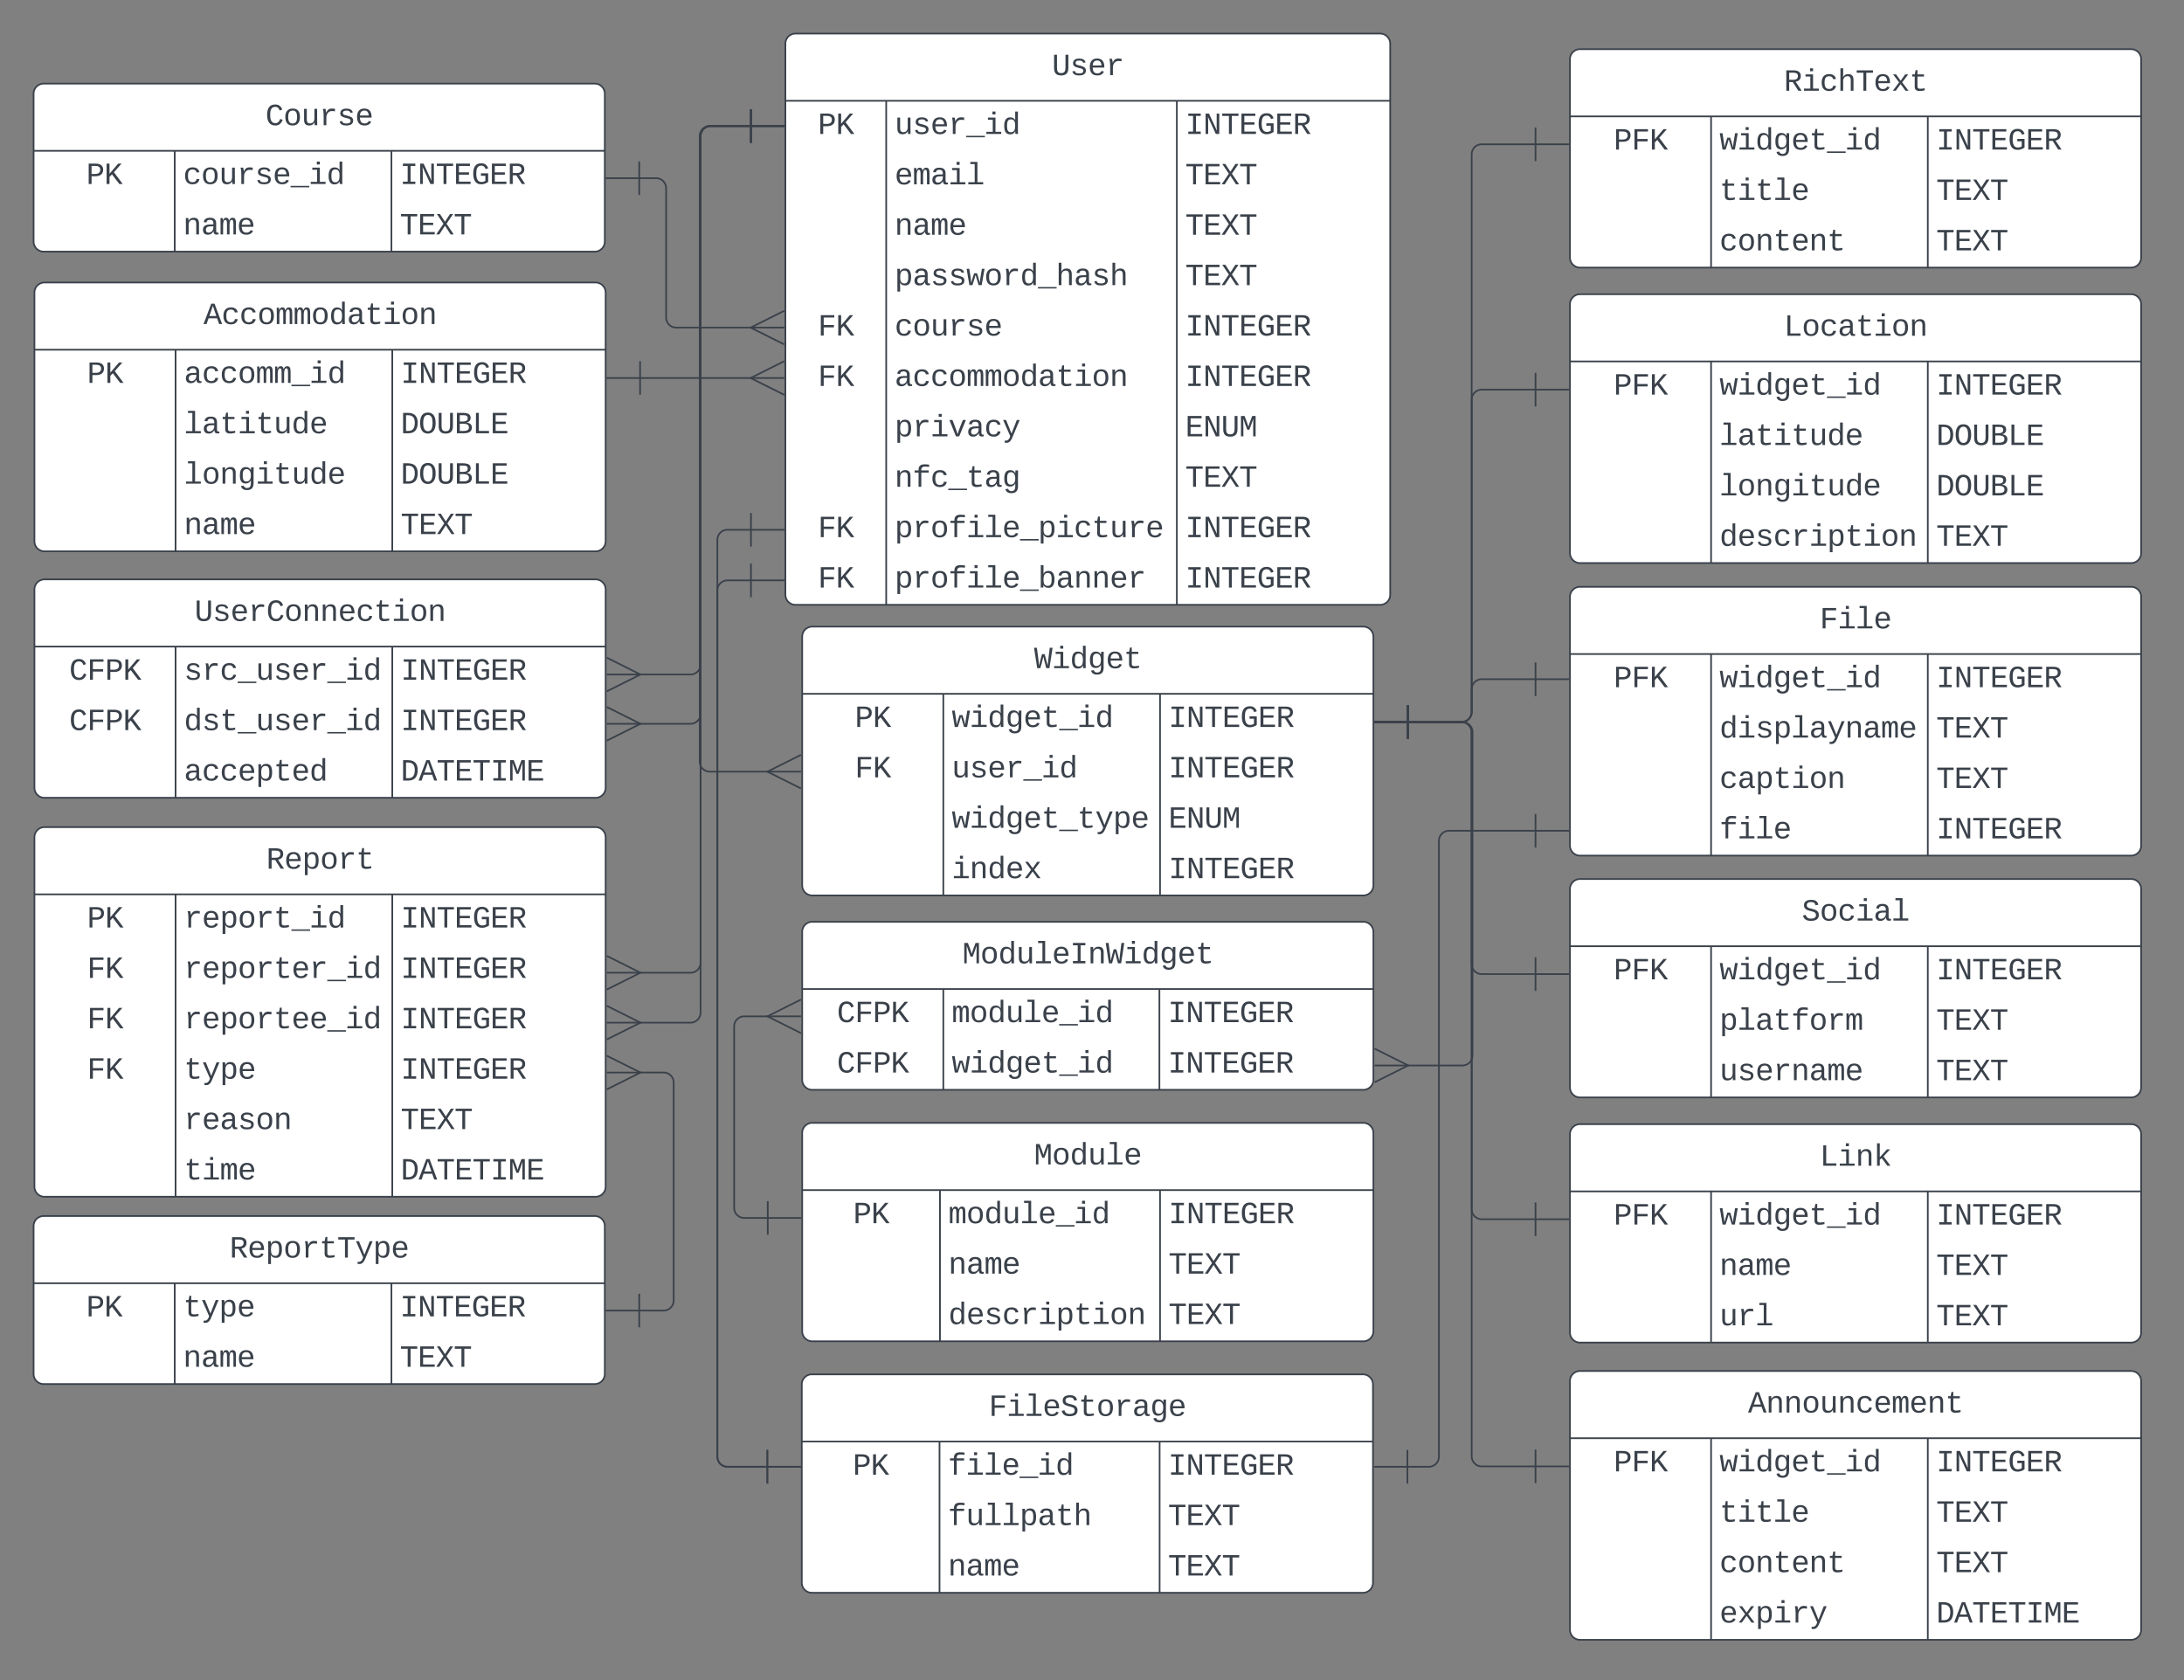 <svg xmlns="http://www.w3.org/2000/svg" xmlns:xlink="http://www.w3.org/1999/xlink" width="1300" height="1000"><rect width="100%" height="100%" fill="#808080" stroke="none"/><g transform="translate(-183.5 -7.023)"><path d="M651 33.02a6 6 0 0 1 6-6h348a6 6 0 0 1 6 6v328a6 6 0 0 1-6 6H657a6 6 0 0 1-6-6z" fill="#fff"/><path d="M651 33.02a6 6 0 0 1 6-6h348a6 6 0 0 1 6 6v328a6 6 0 0 1-6 6H657a6 6 0 0 1-6-6zM651 67.02h360M711 67.02v300M884 67.02v300" stroke="#3a414a" fill="none"/><use xlink:href="#a" transform="matrix(1,0,0,1,661,27.023) translate(148.663 24.731)"/><use xlink:href="#b" transform="matrix(1,0,0,1,656,69.523) translate(14.332 17.231)"/><use xlink:href="#c" transform="matrix(1,0,0,1,716,69.523) translate(0 17.231)"/><use xlink:href="#d" transform="matrix(1,0,0,1,889,69.523) translate(0 17.231)"/><use xlink:href="#e" transform="matrix(1,0,0,1,716,99.523) translate(0 17.231)"/><use xlink:href="#f" transform="matrix(1,0,0,1,889,99.523) translate(0 17.231)"/><use xlink:href="#g" transform="matrix(1,0,0,1,716,129.523) translate(0 17.231)"/><use xlink:href="#f" transform="matrix(1,0,0,1,889,129.523) translate(0 17.231)"/><use xlink:href="#h" transform="matrix(1,0,0,1,716,159.523) translate(0 17.231)"/><use xlink:href="#f" transform="matrix(1,0,0,1,889,159.523) translate(0 17.231)"/><use xlink:href="#i" transform="matrix(1,0,0,1,656,189.523) translate(14.332 17.231)"/><use xlink:href="#j" transform="matrix(1,0,0,1,716,189.523) translate(0 17.231)"/><use xlink:href="#d" transform="matrix(1,0,0,1,889,189.523) translate(0 17.231)"/><use xlink:href="#i" transform="matrix(1,0,0,1,656,219.523) translate(14.332 17.231)"/><use xlink:href="#k" transform="matrix(1,0,0,1,716,219.523) translate(0 17.231)"/><use xlink:href="#d" transform="matrix(1,0,0,1,889,219.523) translate(0 17.231)"/><use xlink:href="#l" transform="matrix(1,0,0,1,716,249.523) translate(0 17.231)"/><use xlink:href="#m" transform="matrix(1,0,0,1,889,249.523) translate(0 17.231)"/><use xlink:href="#n" transform="matrix(1,0,0,1,716,279.523) translate(0 17.231)"/><use xlink:href="#f" transform="matrix(1,0,0,1,889,279.523) translate(0 17.231)"/><use xlink:href="#o" transform="matrix(1,0,0,1,656,309.523) translate(14.332 17.231)"/><use xlink:href="#p" transform="matrix(1,0,0,1,716,309.523) translate(0 17.231)"/><use xlink:href="#q" transform="matrix(1,0,0,1,889,309.523) translate(0 17.231)"/><use xlink:href="#o" transform="matrix(1,0,0,1,656,339.523) translate(14.332 17.231)"/><use xlink:href="#r" transform="matrix(1,0,0,1,716,339.523) translate(0 17.231)"/><use xlink:href="#q" transform="matrix(1,0,0,1,889,339.523) translate(0 17.231)"/><path d="M661 681.38a6 6 0 0 1 6-6h328a6 6 0 0 1 6 6v118a6 6 0 0 1-6 6H667a6 6 0 0 1-6-6z" fill="#fff"/><path d="M661 681.38a6 6 0 0 1 6-6h328a6 6 0 0 1 6 6v118a6 6 0 0 1-6 6H667a6 6 0 0 1-6-6zM661 715.38h340M743 715.38v90M874 715.38v90" stroke="#3a414a" fill="none"/><use xlink:href="#s" transform="matrix(1,0,0,1,671,675.376) translate(127.995 24.731)"/><use xlink:href="#b" transform="matrix(1,0,0,1,666,717.876) translate(25.332 17.231)"/><use xlink:href="#t" transform="matrix(1,0,0,1,747.992,717.876) translate(0 17.231)"/><use xlink:href="#d" transform="matrix(1,0,0,1,879,717.876) translate(0 17.231)"/><use xlink:href="#g" transform="matrix(1,0,0,1,747.992,747.876) translate(0 17.231)"/><use xlink:href="#f" transform="matrix(1,0,0,1,879,747.876) translate(0 17.231)"/><use xlink:href="#u" transform="matrix(1,0,0,1,747.992,777.876) translate(0 17.231)"/><use xlink:href="#f" transform="matrix(1,0,0,1,879,777.876) translate(0 17.231)"/><path d="M661 561.7a6 6 0 0 1 6-6h328a6 6 0 0 1 6 6v88a6 6 0 0 1-6 6H667a6 6 0 0 1-6-6z" fill="#fff"/><path d="M661 561.7a6 6 0 0 1 6-6h328a6 6 0 0 1 6 6v88a6 6 0 0 1-6 6H667a6 6 0 0 1-6-6zM661 595.7h340M745 595.7v60M873.63 595.7v60" stroke="#3a414a" fill="none"/><use xlink:href="#v" transform="matrix(1,0,0,1,671,555.688) translate(85.321 24.731)"/><use xlink:href="#w" transform="matrix(1,0,0,1,666,598.188) translate(15.663 17.231)"/><use xlink:href="#t" transform="matrix(1,0,0,1,750,598.188) translate(0 17.231)"/><use xlink:href="#d" transform="matrix(1,0,0,1,878.634,598.188) translate(0 17.231)"/><use xlink:href="#w" transform="matrix(1,0,0,1,666,628.188) translate(15.663 17.231)"/><use xlink:href="#x" transform="matrix(1,0,0,1,750,628.188) translate(0 17.231)"/><use xlink:href="#d" transform="matrix(1,0,0,1,878.634,628.188) translate(0 17.231)"/><path d="M640.5 731.96h-14a6 6 0 0 1-6-6v-108a6 6 0 0 1 6-6h14.6" stroke="#3a414a" fill="none"/><path d="M640.5 721.96v20M660.5 731.96h-20" stroke="#3a414a" fill="#fff"/><path d="M660.28 621.96l-20-10 20-10" stroke="#3a414a" fill="#fff" fill-opacity="0"/><path d="M660.28 611.96h-20" stroke="#3a414a" fill="#fff"/><path d="M204 505.35a6 6 0 0 1 6-6h328a6 6 0 0 1 6 6v208a6 6 0 0 1-6 6H210a6 6 0 0 1-6-6z" fill="#fff"/><path d="M204 505.35a6 6 0 0 1 6-6h328a6 6 0 0 1 6 6v208a6 6 0 0 1-6 6H210a6 6 0 0 1-6-6zM204 539.35h340M288 539.35v180M417 539.35v180" stroke="#3a414a" fill="none"/><use xlink:href="#y" transform="matrix(1,0,0,1,214,499.351) translate(127.995 24.731)"/><use xlink:href="#b" transform="matrix(1,0,0,1,209,541.851) translate(26.332 17.231)"/><use xlink:href="#z" transform="matrix(1,0,0,1,293,541.851) translate(0 17.231)"/><use xlink:href="#d" transform="matrix(1,0,0,1,422,541.851) translate(0 17.231)"/><use xlink:href="#i" transform="matrix(1,0,0,1,209,571.851) translate(26.332 17.231)"/><use xlink:href="#A" transform="matrix(1,0,0,1,293,571.851) translate(0 17.231)"/><use xlink:href="#d" transform="matrix(1,0,0,1,422,571.851) translate(0 17.231)"/><use xlink:href="#i" transform="matrix(1,0,0,1,209,601.851) translate(26.332 17.231)"/><use xlink:href="#B" transform="matrix(1,0,0,1,293,601.851) translate(0 17.231)"/><use xlink:href="#d" transform="matrix(1,0,0,1,422,601.851) translate(0 17.231)"/><use xlink:href="#i" transform="matrix(1,0,0,1,209,631.851) translate(26.332 17.231)"/><use xlink:href="#C" transform="matrix(1,0,0,1,293,631.851) translate(0 17.231)"/><use xlink:href="#d" transform="matrix(1,0,0,1,422,631.851) translate(0 17.231)"/><use xlink:href="#D" transform="matrix(1,0,0,1,293,661.851) translate(0 17.231)"/><use xlink:href="#f" transform="matrix(1,0,0,1,422,661.851) translate(0 17.231)"/><use xlink:href="#E" transform="matrix(1,0,0,1,293,691.851) translate(0 17.231)"/><use xlink:href="#F" transform="matrix(1,0,0,1,422,691.851) translate(0 17.231)"/><path d="M203.5 736.82a6 6 0 0 1 6-6h328a6 6 0 0 1 6 6v88a6 6 0 0 1-6 6h-328a6 6 0 0 1-6-6z" fill="#fff"/><path d="M203.5 736.82a6 6 0 0 1 6-6h328a6 6 0 0 1 6 6v88a6 6 0 0 1-6 6h-328a6 6 0 0 1-6-6zM203.5 770.82h340M287.5 770.82v60M416.5 770.82v60" stroke="#3a414a" fill="none"/><use xlink:href="#G" transform="matrix(1,0,0,1,213.5,730.824) translate(106.658 24.731)"/><use xlink:href="#b" transform="matrix(1,0,0,1,208.5,773.324) translate(26.332 17.231)"/><use xlink:href="#C" transform="matrix(1,0,0,1,292.5,773.324) translate(0 17.231)"/><use xlink:href="#d" transform="matrix(1,0,0,1,421.5,773.324) translate(0 17.231)"/><use xlink:href="#g" transform="matrix(1,0,0,1,292.5,803.324) translate(0 17.231)"/><use xlink:href="#f" transform="matrix(1,0,0,1,421.5,803.324) translate(0 17.231)"/><path d="M564 787.1h14.5a6 6 0 0 0 6-6V651.4a6 6 0 0 0-6-6h-14.6" stroke="#3a414a" fill="none"/><path d="M564 797.1v-20M544 787.1h20" stroke="#3a414a" fill="#fff"/><path d="M544.72 635.42l20 10-20 10" stroke="#3a414a" fill="#fff" fill-opacity="0"/><path d="M544.72 645.42h20" stroke="#3a414a" fill="#fff"/><path d="M630.5 82.02h-24a6 6 0 0 0-6 6v492a6 6 0 0 1-6 6h-30.6" stroke="#3a414a" fill="none"/><path d="M630.5 72.02v20M650.5 82.02h-20" stroke="#3a414a" fill="#fff"/><path d="M544.72 576l20 10-20 10" stroke="#3a414a" fill="#fff" fill-opacity="0"/><path d="M544.72 586h20" stroke="#3a414a" fill="#fff"/><path d="M630.5 82.02h-24a6 6 0 0 0-6 6v521.7a6 6 0 0 1-6 6h-30.6" stroke="#3a414a" fill="none"/><path d="M630.5 72.02v20M650.5 82.02h-20" stroke="#3a414a" fill="#fff"/><path d="M544.72 605.72l20 10-20 10" stroke="#3a414a" fill="#fff" fill-opacity="0"/><path d="M544.72 615.72h20" stroke="#3a414a" fill="#fff"/><path d="M204 357.88a6 6 0 0 1 6-6h328a6 6 0 0 1 6 6v118a6 6 0 0 1-6 6H210a6 6 0 0 1-6-6z" fill="#fff"/><path d="M204 357.88a6 6 0 0 1 6-6h328a6 6 0 0 1 6 6v118a6 6 0 0 1-6 6H210a6 6 0 0 1-6-6zM204 391.88h340M288 391.88v90M417 391.88v90" stroke="#3a414a" fill="none"/><use xlink:href="#H" transform="matrix(1,0,0,1,214,351.879) translate(85.321 24.731)"/><use xlink:href="#w" transform="matrix(1,0,0,1,209,394.379) translate(15.663 17.231)"/><use xlink:href="#I" transform="matrix(1,0,0,1,293,394.379) translate(0 17.231)"/><use xlink:href="#d" transform="matrix(1,0,0,1,422,394.379) translate(0 17.231)"/><use xlink:href="#w" transform="matrix(1,0,0,1,209,424.379) translate(15.663 17.231)"/><use xlink:href="#J" transform="matrix(1,0,0,1,293,424.379) translate(0 17.231)"/><use xlink:href="#d" transform="matrix(1,0,0,1,422,424.379) translate(0 17.231)"/><use xlink:href="#K" transform="matrix(1,0,0,1,293,454.379) translate(0 17.231)"/><use xlink:href="#F" transform="matrix(1,0,0,1,422,454.379) translate(0 17.231)"/><path d="M204 181.18a6 6 0 0 1 6-6h328a6 6 0 0 1 6 6v148a6 6 0 0 1-6 6H210a6 6 0 0 1-6-6z" fill="#fff"/><path d="M204 181.18a6 6 0 0 1 6-6h328a6 6 0 0 1 6 6v148a6 6 0 0 1-6 6H210a6 6 0 0 1-6-6zM204 215.18h340M288 215.18v120M417 215.18v120" stroke="#3a414a" fill="none"/><use xlink:href="#L" transform="matrix(1,0,0,1,214,175.181) translate(90.655 24.731)"/><use xlink:href="#b" transform="matrix(1,0,0,1,209,217.681) translate(26.332 17.231)"/><use xlink:href="#M" transform="matrix(1,0,0,1,293,217.681) translate(0 17.231)"/><use xlink:href="#d" transform="matrix(1,0,0,1,422,217.681) translate(0 17.231)"/><use xlink:href="#N" transform="matrix(1,0,0,1,293,247.681) translate(0 17.231)"/><use xlink:href="#O" transform="matrix(1,0,0,1,422,247.681) translate(0 17.231)"/><use xlink:href="#P" transform="matrix(1,0,0,1,293,277.681) translate(0 17.231)"/><use xlink:href="#O" transform="matrix(1,0,0,1,422,277.681) translate(0 17.231)"/><use xlink:href="#g" transform="matrix(1,0,0,1,293,307.681) translate(0 17.231)"/><use xlink:href="#f" transform="matrix(1,0,0,1,422,307.681) translate(0 17.231)"/><path d="M564.5 232.02h66.6" stroke="#3a414a" fill="none"/><path d="M564.5 242.02v-20M544.5 232.02h20" stroke="#3a414a" fill="#fff"/><path d="M650.27 242.02l-20-10 20-10" stroke="#3a414a" fill="#fff" fill-opacity="0"/><path d="M650.27 232.02h-20" stroke="#3a414a" fill="#fff"/><path d="M1118 42.3a6 6 0 0 1 6-6h328a6 6 0 0 1 6 6v118a6 6 0 0 1-6 6h-328a6 6 0 0 1-6-6z" fill="#fff"/><path d="M1118 42.3a6 6 0 0 1 6-6h328a6 6 0 0 1 6 6v118a6 6 0 0 1-6 6h-328a6 6 0 0 1-6-6zM1118 76.3h340M1202 76.3v90M1331 76.3v90" stroke="#3a414a" fill="none"/><use xlink:href="#Q" transform="matrix(1,0,0,1,1128,36.312) translate(117.326 24.731)"/><use xlink:href="#R" transform="matrix(1,0,0,1,1123,78.812) translate(20.997 17.231)"/><use xlink:href="#x" transform="matrix(1,0,0,1,1207,78.812) translate(0 17.231)"/><use xlink:href="#d" transform="matrix(1,0,0,1,1336,78.812) translate(0 17.231)"/><use xlink:href="#S" transform="matrix(1,0,0,1,1207,108.812) translate(0 17.231)"/><use xlink:href="#f" transform="matrix(1,0,0,1,1336,108.812) translate(0 17.231)"/><use xlink:href="#T" transform="matrix(1,0,0,1,1207,138.812) translate(0 17.231)"/><use xlink:href="#f" transform="matrix(1,0,0,1,1336,138.812) translate(0 17.231)"/><path d="M1118 188.16a6 6 0 0 1 6-6h328a6 6 0 0 1 6 6v148a6 6 0 0 1-6 6h-328a6 6 0 0 1-6-6z" fill="#fff"/><path d="M1118 188.16a6 6 0 0 1 6-6h328a6 6 0 0 1 6 6v148a6 6 0 0 1-6 6h-328a6 6 0 0 1-6-6zM1118 222.16h340M1202 222.16v120M1331 222.16v120" stroke="#3a414a" fill="none"/><use xlink:href="#U" transform="matrix(1,0,0,1,1128,182.156) translate(117.326 24.731)"/><use xlink:href="#R" transform="matrix(1,0,0,1,1123,224.656) translate(20.997 17.231)"/><use xlink:href="#x" transform="matrix(1,0,0,1,1207,224.656) translate(0 17.231)"/><use xlink:href="#d" transform="matrix(1,0,0,1,1336,224.656) translate(0 17.231)"/><use xlink:href="#N" transform="matrix(1,0,0,1,1207,254.656) translate(0 17.231)"/><use xlink:href="#O" transform="matrix(1,0,0,1,1336,254.656) translate(0 17.231)"/><use xlink:href="#P" transform="matrix(1,0,0,1,1207,284.656) translate(0 17.231)"/><use xlink:href="#O" transform="matrix(1,0,0,1,1336,284.656) translate(0 17.231)"/><use xlink:href="#u" transform="matrix(1,0,0,1,1207,314.656) translate(0 17.231)"/><use xlink:href="#f" transform="matrix(1,0,0,1,1336,314.656) translate(0 17.231)"/><path d="M1118 362.3a6 6 0 0 1 6-6h328a6 6 0 0 1 6 6v148a6 6 0 0 1-6 6h-328a6 6 0 0 1-6-6z" fill="#fff"/><path d="M1118 362.3a6 6 0 0 1 6-6h328a6 6 0 0 1 6 6v148a6 6 0 0 1-6 6h-328a6 6 0 0 1-6-6zM1118 396.3h340M1202 396.3v120M1331 396.3v120" stroke="#3a414a" fill="none"/><use xlink:href="#V" transform="matrix(1,0,0,1,1128,356.312) translate(138.663 24.731)"/><use xlink:href="#R" transform="matrix(1,0,0,1,1123,398.812) translate(20.997 17.231)"/><use xlink:href="#x" transform="matrix(1,0,0,1,1207,398.812) translate(0 17.231)"/><use xlink:href="#d" transform="matrix(1,0,0,1,1336,398.812) translate(0 17.231)"/><use xlink:href="#W" transform="matrix(1,0,0,1,1207,428.812) translate(0 17.231)"/><use xlink:href="#f" transform="matrix(1,0,0,1,1336,428.812) translate(0 17.231)"/><use xlink:href="#X" transform="matrix(1,0,0,1,1207,458.812) translate(0 17.231)"/><use xlink:href="#f" transform="matrix(1,0,0,1,1336,458.812) translate(0 17.231)"/><use xlink:href="#Y" transform="matrix(1,0,0,1,1207,488.812) translate(0 17.231)"/><use xlink:href="#q" transform="matrix(1,0,0,1,1336,488.812) translate(0 17.231)"/><path d="M1118 682.14a6 6 0 0 1 6-6h328a6 6 0 0 1 6 6v118a6 6 0 0 1-6 6h-328a6 6 0 0 1-6-6z" fill="#fff"/><path d="M1118 682.14a6 6 0 0 1 6-6h328a6 6 0 0 1 6 6v118a6 6 0 0 1-6 6h-328a6 6 0 0 1-6-6zM1118 716.14h340M1202 716.14v90M1331 716.14v90" stroke="#3a414a" fill="none"/><use xlink:href="#Z" transform="matrix(1,0,0,1,1128,676.145) translate(138.663 24.731)"/><use xlink:href="#R" transform="matrix(1,0,0,1,1123,718.645) translate(20.997 17.231)"/><use xlink:href="#x" transform="matrix(1,0,0,1,1207,718.645) translate(0 17.231)"/><use xlink:href="#d" transform="matrix(1,0,0,1,1336,718.645) translate(0 17.231)"/><use xlink:href="#g" transform="matrix(1,0,0,1,1207,748.645) translate(0 17.231)"/><use xlink:href="#f" transform="matrix(1,0,0,1,1336,748.645) translate(0 17.231)"/><use xlink:href="#aa" transform="matrix(1,0,0,1,1207,778.645) translate(0 17.231)"/><use xlink:href="#f" transform="matrix(1,0,0,1,1336,778.645) translate(0 17.231)"/><path d="M1118 536.23a6 6 0 0 1 6-6h328a6 6 0 0 1 6 6v118a6 6 0 0 1-6 6h-328a6 6 0 0 1-6-6z" fill="#fff"/><path d="M1118 536.23a6 6 0 0 1 6-6h328a6 6 0 0 1 6 6v118a6 6 0 0 1-6 6h-328a6 6 0 0 1-6-6zM1118 570.23h340M1202 570.23v90M1331 570.23v90" stroke="#3a414a" fill="none"/><use xlink:href="#ab" transform="matrix(1,0,0,1,1128,530.229) translate(127.995 24.731)"/><use xlink:href="#R" transform="matrix(1,0,0,1,1123,572.729) translate(20.997 17.231)"/><use xlink:href="#x" transform="matrix(1,0,0,1,1207,572.729) translate(0 17.231)"/><use xlink:href="#d" transform="matrix(1,0,0,1,1336,572.729) translate(0 17.231)"/><use xlink:href="#ac" transform="matrix(1,0,0,1,1207,602.729) translate(0 17.231)"/><use xlink:href="#f" transform="matrix(1,0,0,1,1336,602.729) translate(0 17.231)"/><use xlink:href="#ad" transform="matrix(1,0,0,1,1207,632.729) translate(0 17.231)"/><use xlink:href="#f" transform="matrix(1,0,0,1,1336,632.729) translate(0 17.231)"/><path d="M630.5 82.02h-24a6 6 0 0 0-6 6V402.5a6 6 0 0 1-6 6h-30.6" stroke="#3a414a" fill="none"/><path d="M630.5 72.02v20M650.5 82.02h-20" stroke="#3a414a" fill="#fff"/><path d="M544.72 398.5l20 10-20 10" stroke="#3a414a" fill="#fff" fill-opacity="0"/><path d="M544.72 408.5h20" stroke="#3a414a" fill="#fff"/><path d="M630.5 82.02h-24a6 6 0 0 0-6 6v343.83a6 6 0 0 1-6 6h-30.6" stroke="#3a414a" fill="none"/><path d="M630.5 72.02v20M650.5 82.02h-20" stroke="#3a414a" fill="#fff"/><path d="M544.72 427.85l20 10-20 10" stroke="#3a414a" fill="#fff" fill-opacity="0"/><path d="M544.72 437.85h20" stroke="#3a414a" fill="#fff"/><path d="M1118 829.06a6 6 0 0 1 6-6h328a6 6 0 0 1 6 6v148a6 6 0 0 1-6 6h-328a6 6 0 0 1-6-6z" fill="#fff"/><path d="M1118 829.06a6 6 0 0 1 6-6h328a6 6 0 0 1 6 6v148a6 6 0 0 1-6 6h-328a6 6 0 0 1-6-6zM1118 863.06h340M1202 863.06v120M1331 863.06v120" stroke="#3a414a" fill="none"/><use xlink:href="#ae" transform="matrix(1,0,0,1,1128,823.064) translate(95.99 24.731)"/><use xlink:href="#R" transform="matrix(1,0,0,1,1123,865.564) translate(20.997 17.231)"/><use xlink:href="#x" transform="matrix(1,0,0,1,1207,865.564) translate(0 17.231)"/><use xlink:href="#d" transform="matrix(1,0,0,1,1336,865.564) translate(0 17.231)"/><use xlink:href="#S" transform="matrix(1,0,0,1,1207,895.564) translate(0 17.231)"/><use xlink:href="#f" transform="matrix(1,0,0,1,1336,895.564) translate(0 17.231)"/><use xlink:href="#T" transform="matrix(1,0,0,1,1207,925.564) translate(0 17.231)"/><use xlink:href="#f" transform="matrix(1,0,0,1,1336,925.564) translate(0 17.231)"/><use xlink:href="#af" transform="matrix(1,0,0,1,1207,955.564) translate(0 17.231)"/><use xlink:href="#F" transform="matrix(1,0,0,1,1336,955.564) translate(0 17.231)"/><path d="M203.5 62.8a6 6 0 0 1 6-6h328a6 6 0 0 1 6 6v88a6 6 0 0 1-6 6h-328a6 6 0 0 1-6-6z" fill="#fff"/><path d="M203.5 62.8a6 6 0 0 1 6-6h328a6 6 0 0 1 6 6v88a6 6 0 0 1-6 6h-328a6 6 0 0 1-6-6zM203.5 96.8h340M287.5 96.8v60M416.5 96.8v60" stroke="#3a414a" fill="none"/><use xlink:href="#ag" transform="matrix(1,0,0,1,213.5,56.813) translate(127.995 24.731)"/><use xlink:href="#b" transform="matrix(1,0,0,1,208.5,99.313) translate(26.332 17.231)"/><use xlink:href="#ah" transform="matrix(1,0,0,1,292.5,99.313) translate(0 17.231)"/><use xlink:href="#d" transform="matrix(1,0,0,1,421.5,99.313) translate(0 17.231)"/><use xlink:href="#g" transform="matrix(1,0,0,1,292.5,129.313) translate(0 17.231)"/><use xlink:href="#f" transform="matrix(1,0,0,1,421.5,129.313) translate(0 17.231)"/><path d="M564 113.08h10a6 6 0 0 1 6 6v76.94a6 6 0 0 0 6 6h45.1" stroke="#3a414a" fill="none"/><path d="M564 123.08v-20M544 113.08h20" stroke="#3a414a" fill="#fff"/><path d="M650.28 212.02l-20-10 20-10" stroke="#3a414a" fill="#fff" fill-opacity="0"/><path d="M650.28 202.02h-20" stroke="#3a414a" fill="#fff"/><path d="M661 386a6 6 0 0 1 6-6h328a6 6 0 0 1 6 6v148a6 6 0 0 1-6 6H667a6 6 0 0 1-6-6z" fill="#fff"/><path d="M661 386a6 6 0 0 1 6-6h328a6 6 0 0 1 6 6v148a6 6 0 0 1-6 6H667a6 6 0 0 1-6-6zM661 420h340M745 420v120M874 420v120" stroke="#3a414a" fill="none"/><use xlink:href="#ai" transform="matrix(1,0,0,1,671,380) translate(127.995 24.731)"/><use xlink:href="#b" transform="matrix(1,0,0,1,666,422.5) translate(26.332 17.231)"/><use xlink:href="#x" transform="matrix(1,0,0,1,750,422.5) translate(0 17.231)"/><use xlink:href="#d" transform="matrix(1,0,0,1,879,422.5) translate(0 17.231)"/><use xlink:href="#i" transform="matrix(1,0,0,1,666,452.5) translate(26.332 17.231)"/><use xlink:href="#c" transform="matrix(1,0,0,1,750,452.5) translate(0 17.231)"/><use xlink:href="#d" transform="matrix(1,0,0,1,879,452.5) translate(0 17.231)"/><use xlink:href="#aj" transform="matrix(1,0,0,1,750,482.5) translate(0 17.231)"/><use xlink:href="#m" transform="matrix(1,0,0,1,879,482.5) translate(0 17.231)"/><use xlink:href="#ak" transform="matrix(1,0,0,1,750,512.5) translate(0 17.231)"/><use xlink:href="#d" transform="matrix(1,0,0,1,879,512.5) translate(0 17.231)"/><path d="M1097.5 238.93h-32a6 6 0 0 0-6 6v185.84a6 6 0 0 1-6 6h-32" stroke="#3a414a" fill="none"/><path d="M1097.5 228.93v20M1117.5 238.93h-20M1021.5 446.77v-20M1001.5 436.77h20" stroke="#3a414a" fill="#fff"/><path d="M1021.5 436.77h32a6 6 0 0 0 6-6V417.3a6 6 0 0 1 6-6h32" stroke="#3a414a" fill="none"/><path d="M1021.5 446.77v-20M1001.5 436.77h20M1097.5 401.3v20M1117.5 411.3h-20" stroke="#3a414a" fill="#fff"/><path d="M1021.5 436.77h32a6 6 0 0 1 6 6v138.05a6 6 0 0 0 6 6h32" stroke="#3a414a" fill="none"/><path d="M1021.5 446.77v-20M1001.5 436.77h20M1097.5 576.82v20M1117.5 586.82h-20" stroke="#3a414a" fill="#fff"/><path d="M1021.5 436.77h32a6 6 0 0 1 6 6v431.07a6 6 0 0 0 6 6h32" stroke="#3a414a" fill="none"/><path d="M1021.5 446.77v-20M1001.5 436.77h20M1097.5 869.84v20M1117.5 879.84h-20" stroke="#3a414a" fill="#fff"/><path d="M630.5 82.02H606a6 6 0 0 0-6 6v372.3a6 6 0 0 0 6 6h35.1" stroke="#3a414a" fill="none"/><path d="M630.5 72.02v20M650.5 82.02h-20" stroke="#3a414a" fill="#fff"/><path d="M660.28 476.33l-20-10 20-10" stroke="#3a414a" fill="#fff" fill-opacity="0"/><path d="M660.28 466.33h-20" stroke="#3a414a" fill="#fff"/><path d="M1021.5 436.77h32a6 6 0 0 0 6-6V98.9a6 6 0 0 1 6-6h32" stroke="#3a414a" fill="none"/><path d="M1021.5 446.77v-20M1001.5 436.77h20M1097.5 82.9v20M1117.5 92.9h-20" stroke="#3a414a" fill="#fff"/><path d="M1021.5 436.77h32a6 6 0 0 1 6 6v283.96a6 6 0 0 0 6 6h32" stroke="#3a414a" fill="none"/><path d="M1021.5 446.77v-20M1001.5 436.77h20M1097.5 722.73v20M1117.5 732.73h-20" stroke="#3a414a" fill="#fff"/><path d="M1021.5 436.77h32.5a6 6 0 0 1 6 6V635.2a6 6 0 0 1-6 6h-33.1" stroke="#3a414a" fill="none"/><path d="M1021.5 446.77v-20M1001.5 436.77h20" stroke="#3a414a" fill="#fff"/><path d="M1001.72 631.2l20 10-20 10" stroke="#3a414a" fill="#fff" fill-opacity="0"/><path d="M1001.72 641.2h20" stroke="#3a414a" fill="#fff"/><path d="M660.75 831.06a6 6 0 0 1 6-6h328a6 6 0 0 1 6 6v118a6 6 0 0 1-6 6h-328a6 6 0 0 1-6-6z" fill="#fff"/><path d="M660.75 831.06a6 6 0 0 1 6-6h328a6 6 0 0 1 6 6v118a6 6 0 0 1-6 6h-328a6 6 0 0 1-6-6zM660.75 865.06h340M742.74 865.06v90M873.75 865.06v90" stroke="#3a414a" fill="none"/><use xlink:href="#al" transform="matrix(1,0,0,1,670.75,825.064) translate(101.324 24.731)"/><use xlink:href="#am" transform="matrix(1,0,0,1,665.75,867.564) translate(25.332 17.231)"/><use xlink:href="#an" transform="matrix(1,0,0,1,747.742,867.564) translate(0 17.231)"/><use xlink:href="#q" transform="matrix(1,0,0,1,878.75,867.564) translate(0 17.231)"/><use xlink:href="#ao" transform="matrix(1,0,0,1,747.742,897.564) translate(0 17.231)"/><use xlink:href="#ap" transform="matrix(1,0,0,1,878.75,897.564) translate(0 17.231)"/><use xlink:href="#aq" transform="matrix(1,0,0,1,747.742,927.564) translate(0 17.231)"/><use xlink:href="#ap" transform="matrix(1,0,0,1,878.75,927.564) translate(0 17.231)"/><path d="M640.25 880.06H616.5a6 6 0 0 1-6-6v-545.7a6 6 0 0 1 6-6h14" stroke="#3a414a" fill="none"/><path d="M640.25 870.06v20M660.25 880.06h-20M630.5 312.37v20M650.5 322.37h-20" stroke="#3a414a" fill="#fff"/><path d="M640.25 880.06H616.5a6 6 0 0 1-6-6v-515.6a6 6 0 0 1 6-6h14" stroke="#3a414a" fill="none"/><path d="M640.25 870.06v20M660.25 880.06h-20M630.5 342.45v20M650.5 352.45h-20" stroke="#3a414a" fill="#fff"/><path d="M1021.25 880.06H1034a6 6 0 0 0 6-6V507.5a6 6 0 0 1 6-6h51.5" stroke="#3a414a" fill="none"/><path d="M1021.25 890.06v-20M1001.25 880.06h20M1097.5 491.5v20M1117.5 501.5h-20" stroke="#3a414a" fill="#fff"/><defs><path fill="#3a414a" d="M604-135c236 0 291-142 291-376v-838h190v859c5 340-142 510-480 510-326 0-463-164-463-492v-877h191v851c-3 222 46 363 271 363" id="ar"/><path fill="#3a414a" d="M873-819c-18-114-119-146-250-146-163 0-245 50-245 151 0 151 170 148 294 185 182 54 388 94 388 320 0 240-189 325-439 329-245 4-410-69-454-268l159-31c24 133 136 168 295 165 144-2 270-31 270-171 0-164-195-160-331-202-167-52-350-87-350-299 0-218 173-315 413-313 220 2 373 77 412 260" id="as"/><path fill="#3a414a" d="M617-1102c355 0 481 238 477 599H322c5 222 84 388 301 388 144 0 244-59 284-166l158 45C1002-72 854 20 623 20c-342 0-490-220-490-568 0-346 151-554 484-554zm291 461c-18-192-90-328-289-328-194 0-287 128-295 328h584" id="at"/><path fill="#3a414a" d="M839-1102c70 0 148 7 206 17v167c-112-18-268-36-363 15-129 69-208 203-208 395V0H294c-10-367 32-789-52-1082h171c21 75 41 161 48 250h5c67-152 152-270 373-270" id="au"/><g id="a"><use transform="matrix(0.009,0,0,0.009,0,0)" xlink:href="#ar"/><use transform="matrix(0.009,0,0,0.009,10.668,0)" xlink:href="#as"/><use transform="matrix(0.009,0,0,0.009,21.337,0)" xlink:href="#at"/><use transform="matrix(0.009,0,0,0.009,32.005,0)" xlink:href="#au"/></g><path fill="#3a414a" d="M622-1349c296 4 497 117 497 404 0 282-193 424-485 431H353V0H162v-1349h460zm-15 684c195-3 320-88 320-277 0-184-129-255-328-254H353v531h254" id="av"/><path fill="#3a414a" d="M1003 0L516-638 353-469V0H162v-1349h191v673l572-673h225L646-777 1227 0h-224" id="aw"/><g id="b"><use transform="matrix(0.009,0,0,0.009,0,0)" xlink:href="#av"/><use transform="matrix(0.009,0,0,0.009,10.668,0)" xlink:href="#aw"/></g><path fill="#3a414a" d="M528 20c-247 0-343-132-343-381v-721h180v686c-4 177 45 284 224 277 194-8 279-136 279-336v-627h181c3 360-6 732 6 1082H885c-4-54-7-126-8-185h-3C809-64 714 20 528 20" id="ax"/><path fill="#3a414a" d="M-5 220v-96h1238v96H-5" id="ay"/><path fill="#3a414a" d="M745-142h380V0H143v-142h422v-798H246v-142h499v940zM545-1292v-192h200v192H545" id="az"/><path fill="#3a414a" d="M865-914c-3-187-2-380-2-570h180v1261c0 76 1 155 6 223H877c-8-49-9-116-10-174h-5C801-44 708 26 530 26c-135 0-234-46-297-139s-95-232-95-419c0-377 131-566 392-566 176 0 271 63 335 184zm-286-51c-222 0-255 197-255 427 0 229 31 425 253 425 237 0 286-195 286-441 0-238-52-411-284-411" id="aA"/><g id="c"><use transform="matrix(0.009,0,0,0.009,0,0)" xlink:href="#ax"/><use transform="matrix(0.009,0,0,0.009,10.668,0)" xlink:href="#as"/><use transform="matrix(0.009,0,0,0.009,21.337,0)" xlink:href="#at"/><use transform="matrix(0.009,0,0,0.009,32.005,0)" xlink:href="#au"/><use transform="matrix(0.009,0,0,0.009,42.674,0)" xlink:href="#ay"/><use transform="matrix(0.009,0,0,0.009,53.342,0)" xlink:href="#az"/><use transform="matrix(0.009,0,0,0.009,64.01,0)" xlink:href="#aA"/></g><path fill="#3a414a" d="M202-1349h823v156H709v1037h316V0H202v-156h316v-1037H202v-156" id="aB"/><path fill="#3a414a" d="M912-211c-10-84-18-177-18-274v-864h172V0H836L316-1130c7 79 16 167 16 254V0H162v-1349h222" id="aC"/><path fill="#3a414a" d="M709-1193V0H519v-1193H76v-156h1076v156H709" id="aD"/><path fill="#3a414a" d="M162 0v-1349h919v156H353v422h668v154H353v461h769V0H162" id="aE"/><path fill="#3a414a" d="M655-135c108 0 195-33 260-74v-336H622v-160h479v572C981-54 839 20 639 20c-388 0-526-306-526-701 0-406 129-689 529-689 261 0 392 137 461 331l-171 56c-47-131-122-231-288-231-281 0-330 245-330 533 0 179 28 314 84 407s142 139 257 139" id="aF"/><path fill="#3a414a" d="M1121-976c0 225-142 341-344 379L1177 0H957L591-575H353V0H162v-1349h482c281 3 477 100 477 373zM633-726c181-1 296-73 296-247 0-149-101-223-304-223H353v470h280" id="aG"/><g id="d"><use transform="matrix(0.009,0,0,0.009,0,0)" xlink:href="#aB"/><use transform="matrix(0.009,0,0,0.009,10.668,0)" xlink:href="#aC"/><use transform="matrix(0.009,0,0,0.009,21.337,0)" xlink:href="#aD"/><use transform="matrix(0.009,0,0,0.009,32.005,0)" xlink:href="#aE"/><use transform="matrix(0.009,0,0,0.009,42.674,0)" xlink:href="#aF"/><use transform="matrix(0.009,0,0,0.009,53.342,0)" xlink:href="#aE"/><use transform="matrix(0.009,0,0,0.009,64.01,0)" xlink:href="#aG"/></g><path fill="#3a414a" d="M904-1102c199 0 220 177 220 381V0H956v-686c-3-114 0-215-60-264-70-33-125-4-158 71-26 56-39 140-39 252V0H531v-686c-3-114-1-215-61-264-78-41-136 24-157 84-24 69-39 159-39 259V0H105c-3-360 6-732-6-1082h149c6 50 3 123 8 175 36-100 83-195 216-195 135 0 166 79 196 196 42-105 93-196 236-196" id="aH"/><path fill="#3a414a" d="M1000-272c3 95 12 159 101 161 21 0 41-3 59-7V-6c-44 10-86 16-139 16-141 2-191-84-197-217h-6C748-76 648 20 446 20c-207 0-318-120-318-322 0-266 194-348 454-354l236-4c12-191-40-305-222-305-140 0-220 47-232 172l-188-17c33-204 181-292 423-292 255 0 401 118 401 364v466zm-683-27c0 109 63 184 175 182 166-3 259-96 306-217 24-65 20-120 20-200-232 7-501-28-501 235" id="aI"/><path fill="#3a414a" d="M736-142h380V0H134v-142h422v-1200H267v-142h469v1342" id="aJ"/><g id="e"><use transform="matrix(0.009,0,0,0.009,0,0)" xlink:href="#at"/><use transform="matrix(0.009,0,0,0.009,10.668,0)" xlink:href="#aH"/><use transform="matrix(0.009,0,0,0.009,21.337,0)" xlink:href="#aI"/><use transform="matrix(0.009,0,0,0.009,32.005,0)" xlink:href="#az"/><use transform="matrix(0.009,0,0,0.009,42.674,0)" xlink:href="#aJ"/></g><path fill="#3a414a" d="M614-836l333-513h205L717-705 1193 0H988L614-573 241 0H36l476-705-435-644h205" id="aK"/><g id="f"><use transform="matrix(0.009,0,0,0.009,0,0)" xlink:href="#aD"/><use transform="matrix(0.009,0,0,0.009,10.668,0)" xlink:href="#aE"/><use transform="matrix(0.009,0,0,0.009,21.337,0)" xlink:href="#aK"/><use transform="matrix(0.009,0,0,0.009,32.005,0)" xlink:href="#aD"/></g><path fill="#3a414a" d="M706-1102c241 0 344 136 343 381V0H868v-695c1-168-57-273-220-268-190 6-283 138-283 336V0H185c-3-360 6-732-6-1082h170c4 54 7 126 8 185h3c63-121 164-204 346-205" id="aL"/><g id="g"><use transform="matrix(0.009,0,0,0.009,0,0)" xlink:href="#aL"/><use transform="matrix(0.009,0,0,0.009,10.668,0)" xlink:href="#aI"/><use transform="matrix(0.009,0,0,0.009,21.337,0)" xlink:href="#aH"/><use transform="matrix(0.009,0,0,0.009,32.005,0)" xlink:href="#at"/></g><path fill="#3a414a" d="M698-1104c312 3 392 244 392 558 0 315-82 566-392 566-169 0-277-65-331-184h-5c8 188 2 394 4 589H185V-858c0-76-1-156-6-224h175c6 52 9 120 10 178h4c58-122 150-202 330-200zm-49 991c225 0 255-203 255-433 0-225-32-419-253-419-236 0-285 192-285 441 0 237 53 411 283 411" id="aM"/><path fill="#3a414a" d="M1018 0H814c-67-224-138-444-200-673C552-442 476-224 407 0H204L21-1082h178c43 310 105 601 126 933 54-225 128-425 193-638h193c63 212 134 415 185 638 22-336 90-622 136-933h176" id="aN"/><path fill="#3a414a" d="M615-1102c343 0 484 203 482 560-1 347-147 562-488 562-336 0-475-219-479-562-4-349 156-560 485-560zm-8 989c240 0 301-180 301-429 0-245-55-427-290-427-236 0-299 181-299 427 0 243 61 429 288 429" id="aO"/><path fill="#3a414a" d="M648-963c-190 6-283 138-283 336V0H185v-1484h181c-2 197 6 404-9 587h3c62-120 159-205 339-205 242 0 351 135 350 381V0H868v-695c1-168-57-273-220-268" id="aP"/><g id="h"><use transform="matrix(0.009,0,0,0.009,0,0)" xlink:href="#aM"/><use transform="matrix(0.009,0,0,0.009,10.668,0)" xlink:href="#aI"/><use transform="matrix(0.009,0,0,0.009,21.337,0)" xlink:href="#as"/><use transform="matrix(0.009,0,0,0.009,32.005,0)" xlink:href="#as"/><use transform="matrix(0.009,0,0,0.009,42.674,0)" xlink:href="#aN"/><use transform="matrix(0.009,0,0,0.009,53.342,0)" xlink:href="#aO"/><use transform="matrix(0.009,0,0,0.009,64.01,0)" xlink:href="#au"/><use transform="matrix(0.009,0,0,0.009,74.679,0)" xlink:href="#aA"/><use transform="matrix(0.009,0,0,0.009,85.347,0)" xlink:href="#ay"/><use transform="matrix(0.009,0,0,0.009,96.016,0)" xlink:href="#aP"/><use transform="matrix(0.009,0,0,0.009,106.684,0)" xlink:href="#aI"/><use transform="matrix(0.009,0,0,0.009,117.352,0)" xlink:href="#as"/><use transform="matrix(0.009,0,0,0.009,128.021,0)" xlink:href="#aP"/></g><path fill="#3a414a" d="M385-1193v494h676v158H385V0H194v-1349h891v156H385" id="aQ"/><g id="i"><use transform="matrix(0.009,0,0,0.009,0,0)" xlink:href="#aQ"/><use transform="matrix(0.009,0,0,0.009,10.668,0)" xlink:href="#aw"/></g><path fill="#3a414a" d="M631 20c-350 0-501-215-501-562 0-355 162-560 502-560 250 0 399 118 446 323l-192 14c-23-124-109-196-262-196-242 0-305 171-305 415 1 245 61 427 304 427 151 0 248-77 267-215l190 12C1039-107 883 20 631 20" id="aR"/><g id="j"><use transform="matrix(0.009,0,0,0.009,0,0)" xlink:href="#aR"/><use transform="matrix(0.009,0,0,0.009,10.668,0)" xlink:href="#aO"/><use transform="matrix(0.009,0,0,0.009,21.337,0)" xlink:href="#ax"/><use transform="matrix(0.009,0,0,0.009,32.005,0)" xlink:href="#au"/><use transform="matrix(0.009,0,0,0.009,42.674,0)" xlink:href="#as"/><use transform="matrix(0.009,0,0,0.009,53.342,0)" xlink:href="#at"/></g><path fill="#3a414a" d="M682 16c-209 0-323-80-324-285v-671H190v-142h170l58-282h120v282h432v142H538v652c2 114 60 155 182 155 106 0 209-16 297-34v137C921-4 806 16 682 16" id="aS"/><g id="k"><use transform="matrix(0.009,0,0,0.009,0,0)" xlink:href="#aI"/><use transform="matrix(0.009,0,0,0.009,10.668,0)" xlink:href="#aR"/><use transform="matrix(0.009,0,0,0.009,21.337,0)" xlink:href="#aR"/><use transform="matrix(0.009,0,0,0.009,32.005,0)" xlink:href="#aO"/><use transform="matrix(0.009,0,0,0.009,42.674,0)" xlink:href="#aH"/><use transform="matrix(0.009,0,0,0.009,53.342,0)" xlink:href="#aH"/><use transform="matrix(0.009,0,0,0.009,64.01,0)" xlink:href="#aO"/><use transform="matrix(0.009,0,0,0.009,74.679,0)" xlink:href="#aA"/><use transform="matrix(0.009,0,0,0.009,85.347,0)" xlink:href="#aI"/><use transform="matrix(0.009,0,0,0.009,96.016,0)" xlink:href="#aS"/><use transform="matrix(0.009,0,0,0.009,106.684,0)" xlink:href="#az"/><use transform="matrix(0.009,0,0,0.009,117.352,0)" xlink:href="#aO"/><use transform="matrix(0.009,0,0,0.009,128.021,0)" xlink:href="#aL"/></g><path fill="#3a414a" d="M715 0H502L69-1082h202c94 253 197 500 285 758 19 57 36 126 52 183 96-335 234-626 350-941h201" id="aT"/><path fill="#3a414a" d="M168 279c222 39 310-114 368-290L66-1082h192c120 299 249 590 362 896 115-301 235-597 351-896h190L705 0c-65 164-130 320-275 396-67 36-177 35-262 18V279" id="aU"/><g id="l"><use transform="matrix(0.009,0,0,0.009,0,0)" xlink:href="#aM"/><use transform="matrix(0.009,0,0,0.009,10.668,0)" xlink:href="#au"/><use transform="matrix(0.009,0,0,0.009,21.337,0)" xlink:href="#az"/><use transform="matrix(0.009,0,0,0.009,32.005,0)" xlink:href="#aT"/><use transform="matrix(0.009,0,0,0.009,42.674,0)" xlink:href="#aI"/><use transform="matrix(0.009,0,0,0.009,53.342,0)" xlink:href="#aR"/><use transform="matrix(0.009,0,0,0.009,64.01,0)" xlink:href="#aU"/></g><path fill="#3a414a" d="M285-1169c8 382 2 780 4 1169H129v-1349h237c86 239 188 461 253 720 69-258 169-481 255-720h225V0H937c2-390-5-788 6-1169-75 255-170 488-259 729H547c-90-240-185-475-262-729" id="aV"/><g id="m"><use transform="matrix(0.009,0,0,0.009,0,0)" xlink:href="#aE"/><use transform="matrix(0.009,0,0,0.009,10.668,0)" xlink:href="#aC"/><use transform="matrix(0.009,0,0,0.009,21.337,0)" xlink:href="#ar"/><use transform="matrix(0.009,0,0,0.009,32.005,0)" xlink:href="#aV"/></g><path fill="#3a414a" d="M839-1335c-182-6-269 67-259 253h491v142H580V0H400v-940H138v-142h262c-15-293 132-408 418-402 94 2 200 7 281 21v145c-75-10-177-14-260-17" id="aW"/><path fill="#3a414a" d="M1048-32c-2 300-135 456-433 456-222-1-358-88-400-267l184-25c22 99 100 157 222 156 184-2 248-125 248-315 0-64 3-133-2-194C807-100 706-13 524-12c-306 0-381-228-381-537 0-318 85-550 400-550 164 0 271 83 325 202h3c1-60 3-134 12-185h171c-13 339-4 702-6 1050zM585-145c210-8 284-178 284-406 0-192-52-331-177-392-33-16-69-22-104-22-223 2-259 184-259 414 0 229 31 415 256 406" id="aX"/><g id="n"><use transform="matrix(0.009,0,0,0.009,0,0)" xlink:href="#aL"/><use transform="matrix(0.009,0,0,0.009,10.668,0)" xlink:href="#aW"/><use transform="matrix(0.009,0,0,0.009,21.337,0)" xlink:href="#aR"/><use transform="matrix(0.009,0,0,0.009,32.005,0)" xlink:href="#ay"/><use transform="matrix(0.009,0,0,0.009,42.674,0)" xlink:href="#aS"/><use transform="matrix(0.009,0,0,0.009,53.342,0)" xlink:href="#aI"/><use transform="matrix(0.009,0,0,0.009,64.01,0)" xlink:href="#aX"/></g><g id="o"><use transform="matrix(0.009,0,0,0.009,0,0)" xlink:href="#aQ"/><use transform="matrix(0.009,0,0,0.009,10.668,0)" xlink:href="#aw"/></g><g id="p"><use transform="matrix(0.009,0,0,0.009,0,0)" xlink:href="#aM"/><use transform="matrix(0.009,0,0,0.009,10.668,0)" xlink:href="#au"/><use transform="matrix(0.009,0,0,0.009,21.337,0)" xlink:href="#aO"/><use transform="matrix(0.009,0,0,0.009,32.005,0)" xlink:href="#aW"/><use transform="matrix(0.009,0,0,0.009,42.674,0)" xlink:href="#az"/><use transform="matrix(0.009,0,0,0.009,53.342,0)" xlink:href="#aJ"/><use transform="matrix(0.009,0,0,0.009,64.01,0)" xlink:href="#at"/><use transform="matrix(0.009,0,0,0.009,74.679,0)" xlink:href="#ay"/><use transform="matrix(0.009,0,0,0.009,85.347,0)" xlink:href="#aM"/><use transform="matrix(0.009,0,0,0.009,96.016,0)" xlink:href="#az"/><use transform="matrix(0.009,0,0,0.009,106.684,0)" xlink:href="#aR"/><use transform="matrix(0.009,0,0,0.009,117.352,0)" xlink:href="#aS"/><use transform="matrix(0.009,0,0,0.009,128.021,0)" xlink:href="#ax"/><use transform="matrix(0.009,0,0,0.009,138.689,0)" xlink:href="#au"/><use transform="matrix(0.009,0,0,0.009,149.358,0)" xlink:href="#at"/></g><g id="q"><use transform="matrix(0.009,0,0,0.009,0,0)" xlink:href="#aB"/><use transform="matrix(0.009,0,0,0.009,10.668,0)" xlink:href="#aC"/><use transform="matrix(0.009,0,0,0.009,21.337,0)" xlink:href="#aD"/><use transform="matrix(0.009,0,0,0.009,32.005,0)" xlink:href="#aE"/><use transform="matrix(0.009,0,0,0.009,42.674,0)" xlink:href="#aF"/><use transform="matrix(0.009,0,0,0.009,53.342,0)" xlink:href="#aE"/><use transform="matrix(0.009,0,0,0.009,64.01,0)" xlink:href="#aG"/></g><path fill="#3a414a" d="M365-904c58-129 161-200 334-200 130 0 228 46 293 138s98 233 98 420c0 189-34 331-102 425S824 20 698 20c-170 0-275-64-336-184 0 55-3 116-9 164H179c5-68 6-147 6-223v-1261h180c-2 193 4 394-4 580h4zm283 791c221 0 256-197 256-427 0-229-34-425-254-425-236 0-285 195-285 441 0 237 53 411 283 411" id="aY"/><g id="r"><use transform="matrix(0.009,0,0,0.009,0,0)" xlink:href="#aM"/><use transform="matrix(0.009,0,0,0.009,10.668,0)" xlink:href="#au"/><use transform="matrix(0.009,0,0,0.009,21.337,0)" xlink:href="#aO"/><use transform="matrix(0.009,0,0,0.009,32.005,0)" xlink:href="#aW"/><use transform="matrix(0.009,0,0,0.009,42.674,0)" xlink:href="#az"/><use transform="matrix(0.009,0,0,0.009,53.342,0)" xlink:href="#aJ"/><use transform="matrix(0.009,0,0,0.009,64.01,0)" xlink:href="#at"/><use transform="matrix(0.009,0,0,0.009,74.679,0)" xlink:href="#ay"/><use transform="matrix(0.009,0,0,0.009,85.347,0)" xlink:href="#aY"/><use transform="matrix(0.009,0,0,0.009,96.016,0)" xlink:href="#aI"/><use transform="matrix(0.009,0,0,0.009,106.684,0)" xlink:href="#aL"/><use transform="matrix(0.009,0,0,0.009,117.352,0)" xlink:href="#aL"/><use transform="matrix(0.009,0,0,0.009,128.021,0)" xlink:href="#at"/><use transform="matrix(0.009,0,0,0.009,138.689,0)" xlink:href="#au"/></g><g id="s"><use transform="matrix(0.009,0,0,0.009,0,0)" xlink:href="#aV"/><use transform="matrix(0.009,0,0,0.009,10.668,0)" xlink:href="#aO"/><use transform="matrix(0.009,0,0,0.009,21.337,0)" xlink:href="#aA"/><use transform="matrix(0.009,0,0,0.009,32.005,0)" xlink:href="#ax"/><use transform="matrix(0.009,0,0,0.009,42.674,0)" xlink:href="#aJ"/><use transform="matrix(0.009,0,0,0.009,53.342,0)" xlink:href="#at"/></g><g id="t"><use transform="matrix(0.009,0,0,0.009,0,0)" xlink:href="#aH"/><use transform="matrix(0.009,0,0,0.009,10.668,0)" xlink:href="#aO"/><use transform="matrix(0.009,0,0,0.009,21.337,0)" xlink:href="#aA"/><use transform="matrix(0.009,0,0,0.009,32.005,0)" xlink:href="#ax"/><use transform="matrix(0.009,0,0,0.009,42.674,0)" xlink:href="#aJ"/><use transform="matrix(0.009,0,0,0.009,53.342,0)" xlink:href="#at"/><use transform="matrix(0.009,0,0,0.009,64.01,0)" xlink:href="#ay"/><use transform="matrix(0.009,0,0,0.009,74.679,0)" xlink:href="#az"/><use transform="matrix(0.009,0,0,0.009,85.347,0)" xlink:href="#aA"/></g><g id="u"><use transform="matrix(0.009,0,0,0.009,0,0)" xlink:href="#aA"/><use transform="matrix(0.009,0,0,0.009,10.668,0)" xlink:href="#at"/><use transform="matrix(0.009,0,0,0.009,21.337,0)" xlink:href="#as"/><use transform="matrix(0.009,0,0,0.009,32.005,0)" xlink:href="#aR"/><use transform="matrix(0.009,0,0,0.009,42.674,0)" xlink:href="#au"/><use transform="matrix(0.009,0,0,0.009,53.342,0)" xlink:href="#az"/><use transform="matrix(0.009,0,0,0.009,64.01,0)" xlink:href="#aM"/><use transform="matrix(0.009,0,0,0.009,74.679,0)" xlink:href="#aS"/><use transform="matrix(0.009,0,0,0.009,85.347,0)" xlink:href="#az"/><use transform="matrix(0.009,0,0,0.009,96.016,0)" xlink:href="#aO"/><use transform="matrix(0.009,0,0,0.009,106.684,0)" xlink:href="#aL"/></g><path fill="#3a414a" d="M1018 0H810c-67-251-137-496-194-756C558-495 487-250 419 0H211L0-1349h189c48 393 110 772 142 1181 58-262 128-512 197-763h175c69 251 139 500 197 763 37-402 92-789 139-1181h189" id="aZ"/><g id="v"><use transform="matrix(0.009,0,0,0.009,0,0)" xlink:href="#aV"/><use transform="matrix(0.009,0,0,0.009,10.668,0)" xlink:href="#aO"/><use transform="matrix(0.009,0,0,0.009,21.337,0)" xlink:href="#aA"/><use transform="matrix(0.009,0,0,0.009,32.005,0)" xlink:href="#ax"/><use transform="matrix(0.009,0,0,0.009,42.674,0)" xlink:href="#aJ"/><use transform="matrix(0.009,0,0,0.009,53.342,0)" xlink:href="#at"/><use transform="matrix(0.009,0,0,0.009,64.01,0)" xlink:href="#aB"/><use transform="matrix(0.009,0,0,0.009,74.679,0)" xlink:href="#aL"/><use transform="matrix(0.009,0,0,0.009,85.347,0)" xlink:href="#aZ"/><use transform="matrix(0.009,0,0,0.009,96.016,0)" xlink:href="#az"/><use transform="matrix(0.009,0,0,0.009,106.684,0)" xlink:href="#aA"/><use transform="matrix(0.009,0,0,0.009,117.352,0)" xlink:href="#aX"/><use transform="matrix(0.009,0,0,0.009,128.021,0)" xlink:href="#at"/><use transform="matrix(0.009,0,0,0.009,138.689,0)" xlink:href="#aS"/></g><path fill="#3a414a" d="M650-1214c-281 0-336 244-336 533 0 295 60 546 347 546 188 0 263-142 322-282l159 65C1058-155 935 20 659 20c-401 0-546-295-546-701 0-407 135-689 536-689 264 0 391 146 466 335l-168 65c-47-129-127-244-297-244" id="ba"/><g id="w"><use transform="matrix(0.009,0,0,0.009,0,0)" xlink:href="#ba"/><use transform="matrix(0.009,0,0,0.009,10.668,0)" xlink:href="#aQ"/><use transform="matrix(0.009,0,0,0.009,21.337,0)" xlink:href="#av"/><use transform="matrix(0.009,0,0,0.009,32.005,0)" xlink:href="#aw"/></g><g id="x"><use transform="matrix(0.009,0,0,0.009,0,0)" xlink:href="#aN"/><use transform="matrix(0.009,0,0,0.009,10.668,0)" xlink:href="#az"/><use transform="matrix(0.009,0,0,0.009,21.337,0)" xlink:href="#aA"/><use transform="matrix(0.009,0,0,0.009,32.005,0)" xlink:href="#aX"/><use transform="matrix(0.009,0,0,0.009,42.674,0)" xlink:href="#at"/><use transform="matrix(0.009,0,0,0.009,53.342,0)" xlink:href="#aS"/><use transform="matrix(0.009,0,0,0.009,64.01,0)" xlink:href="#ay"/><use transform="matrix(0.009,0,0,0.009,74.679,0)" xlink:href="#az"/><use transform="matrix(0.009,0,0,0.009,85.347,0)" xlink:href="#aA"/></g><g id="y"><use transform="matrix(0.009,0,0,0.009,0,0)" xlink:href="#aG"/><use transform="matrix(0.009,0,0,0.009,10.668,0)" xlink:href="#at"/><use transform="matrix(0.009,0,0,0.009,21.337,0)" xlink:href="#aM"/><use transform="matrix(0.009,0,0,0.009,32.005,0)" xlink:href="#aO"/><use transform="matrix(0.009,0,0,0.009,42.674,0)" xlink:href="#au"/><use transform="matrix(0.009,0,0,0.009,53.342,0)" xlink:href="#aS"/></g><g id="z"><use transform="matrix(0.009,0,0,0.009,0,0)" xlink:href="#au"/><use transform="matrix(0.009,0,0,0.009,10.668,0)" xlink:href="#at"/><use transform="matrix(0.009,0,0,0.009,21.337,0)" xlink:href="#aM"/><use transform="matrix(0.009,0,0,0.009,32.005,0)" xlink:href="#aO"/><use transform="matrix(0.009,0,0,0.009,42.674,0)" xlink:href="#au"/><use transform="matrix(0.009,0,0,0.009,53.342,0)" xlink:href="#aS"/><use transform="matrix(0.009,0,0,0.009,64.01,0)" xlink:href="#ay"/><use transform="matrix(0.009,0,0,0.009,74.679,0)" xlink:href="#az"/><use transform="matrix(0.009,0,0,0.009,85.347,0)" xlink:href="#aA"/></g><g id="A"><use transform="matrix(0.009,0,0,0.009,0,0)" xlink:href="#au"/><use transform="matrix(0.009,0,0,0.009,10.668,0)" xlink:href="#at"/><use transform="matrix(0.009,0,0,0.009,21.337,0)" xlink:href="#aM"/><use transform="matrix(0.009,0,0,0.009,32.005,0)" xlink:href="#aO"/><use transform="matrix(0.009,0,0,0.009,42.674,0)" xlink:href="#au"/><use transform="matrix(0.009,0,0,0.009,53.342,0)" xlink:href="#aS"/><use transform="matrix(0.009,0,0,0.009,64.01,0)" xlink:href="#at"/><use transform="matrix(0.009,0,0,0.009,74.679,0)" xlink:href="#au"/><use transform="matrix(0.009,0,0,0.009,85.347,0)" xlink:href="#ay"/><use transform="matrix(0.009,0,0,0.009,96.016,0)" xlink:href="#az"/><use transform="matrix(0.009,0,0,0.009,106.684,0)" xlink:href="#aA"/></g><g id="B"><use transform="matrix(0.009,0,0,0.009,0,0)" xlink:href="#au"/><use transform="matrix(0.009,0,0,0.009,10.668,0)" xlink:href="#at"/><use transform="matrix(0.009,0,0,0.009,21.337,0)" xlink:href="#aM"/><use transform="matrix(0.009,0,0,0.009,32.005,0)" xlink:href="#aO"/><use transform="matrix(0.009,0,0,0.009,42.674,0)" xlink:href="#au"/><use transform="matrix(0.009,0,0,0.009,53.342,0)" xlink:href="#aS"/><use transform="matrix(0.009,0,0,0.009,64.01,0)" xlink:href="#at"/><use transform="matrix(0.009,0,0,0.009,74.679,0)" xlink:href="#at"/><use transform="matrix(0.009,0,0,0.009,85.347,0)" xlink:href="#ay"/><use transform="matrix(0.009,0,0,0.009,96.016,0)" xlink:href="#az"/><use transform="matrix(0.009,0,0,0.009,106.684,0)" xlink:href="#aA"/></g><g id="C"><use transform="matrix(0.009,0,0,0.009,0,0)" xlink:href="#aS"/><use transform="matrix(0.009,0,0,0.009,10.668,0)" xlink:href="#aU"/><use transform="matrix(0.009,0,0,0.009,21.337,0)" xlink:href="#aM"/><use transform="matrix(0.009,0,0,0.009,32.005,0)" xlink:href="#at"/></g><g id="D"><use transform="matrix(0.009,0,0,0.009,0,0)" xlink:href="#au"/><use transform="matrix(0.009,0,0,0.009,10.668,0)" xlink:href="#at"/><use transform="matrix(0.009,0,0,0.009,21.337,0)" xlink:href="#aI"/><use transform="matrix(0.009,0,0,0.009,32.005,0)" xlink:href="#as"/><use transform="matrix(0.009,0,0,0.009,42.674,0)" xlink:href="#aO"/><use transform="matrix(0.009,0,0,0.009,53.342,0)" xlink:href="#aL"/></g><g id="E"><use transform="matrix(0.009,0,0,0.009,0,0)" xlink:href="#aS"/><use transform="matrix(0.009,0,0,0.009,10.668,0)" xlink:href="#az"/><use transform="matrix(0.009,0,0,0.009,21.337,0)" xlink:href="#aH"/><use transform="matrix(0.009,0,0,0.009,32.005,0)" xlink:href="#at"/></g><path fill="#3a414a" d="M473-1349c438-1 655 221 652 661C1122-268 945-8 532 0H162v-1349h311zm42 1193c308-4 416-205 418-532 2-330-131-509-459-505H353v1037h162" id="bb"/><path fill="#3a414a" d="M1034 0L896-382H333L196 0H0l510-1349h217L1228 0h-194zM847-531c-77-225-157-447-231-674-69 231-154 451-232 674h463" id="bc"/><g id="F"><use transform="matrix(0.009,0,0,0.009,0,0)" xlink:href="#bb"/><use transform="matrix(0.009,0,0,0.009,10.668,0)" xlink:href="#bc"/><use transform="matrix(0.009,0,0,0.009,21.337,0)" xlink:href="#aD"/><use transform="matrix(0.009,0,0,0.009,32.005,0)" xlink:href="#aE"/><use transform="matrix(0.009,0,0,0.009,42.674,0)" xlink:href="#aD"/><use transform="matrix(0.009,0,0,0.009,53.342,0)" xlink:href="#aB"/><use transform="matrix(0.009,0,0,0.009,64.01,0)" xlink:href="#aV"/><use transform="matrix(0.009,0,0,0.009,74.679,0)" xlink:href="#aE"/></g><g id="G"><use transform="matrix(0.009,0,0,0.009,0,0)" xlink:href="#aG"/><use transform="matrix(0.009,0,0,0.009,10.668,0)" xlink:href="#at"/><use transform="matrix(0.009,0,0,0.009,21.337,0)" xlink:href="#aM"/><use transform="matrix(0.009,0,0,0.009,32.005,0)" xlink:href="#aO"/><use transform="matrix(0.009,0,0,0.009,42.674,0)" xlink:href="#au"/><use transform="matrix(0.009,0,0,0.009,53.342,0)" xlink:href="#aS"/><use transform="matrix(0.009,0,0,0.009,64.01,0)" xlink:href="#aD"/><use transform="matrix(0.009,0,0,0.009,74.679,0)" xlink:href="#aU"/><use transform="matrix(0.009,0,0,0.009,85.347,0)" xlink:href="#aM"/><use transform="matrix(0.009,0,0,0.009,96.016,0)" xlink:href="#at"/></g><g id="H"><use transform="matrix(0.009,0,0,0.009,0,0)" xlink:href="#ar"/><use transform="matrix(0.009,0,0,0.009,10.668,0)" xlink:href="#as"/><use transform="matrix(0.009,0,0,0.009,21.337,0)" xlink:href="#at"/><use transform="matrix(0.009,0,0,0.009,32.005,0)" xlink:href="#au"/><use transform="matrix(0.009,0,0,0.009,42.674,0)" xlink:href="#ba"/><use transform="matrix(0.009,0,0,0.009,53.342,0)" xlink:href="#aO"/><use transform="matrix(0.009,0,0,0.009,64.01,0)" xlink:href="#aL"/><use transform="matrix(0.009,0,0,0.009,74.679,0)" xlink:href="#aL"/><use transform="matrix(0.009,0,0,0.009,85.347,0)" xlink:href="#at"/><use transform="matrix(0.009,0,0,0.009,96.016,0)" xlink:href="#aR"/><use transform="matrix(0.009,0,0,0.009,106.684,0)" xlink:href="#aS"/><use transform="matrix(0.009,0,0,0.009,117.352,0)" xlink:href="#az"/><use transform="matrix(0.009,0,0,0.009,128.021,0)" xlink:href="#aO"/><use transform="matrix(0.009,0,0,0.009,138.689,0)" xlink:href="#aL"/></g><g id="I"><use transform="matrix(0.009,0,0,0.009,0,0)" xlink:href="#as"/><use transform="matrix(0.009,0,0,0.009,10.668,0)" xlink:href="#au"/><use transform="matrix(0.009,0,0,0.009,21.337,0)" xlink:href="#aR"/><use transform="matrix(0.009,0,0,0.009,32.005,0)" xlink:href="#ay"/><use transform="matrix(0.009,0,0,0.009,42.674,0)" xlink:href="#ax"/><use transform="matrix(0.009,0,0,0.009,53.342,0)" xlink:href="#as"/><use transform="matrix(0.009,0,0,0.009,64.01,0)" xlink:href="#at"/><use transform="matrix(0.009,0,0,0.009,74.679,0)" xlink:href="#au"/><use transform="matrix(0.009,0,0,0.009,85.347,0)" xlink:href="#ay"/><use transform="matrix(0.009,0,0,0.009,96.016,0)" xlink:href="#az"/><use transform="matrix(0.009,0,0,0.009,106.684,0)" xlink:href="#aA"/></g><g id="J"><use transform="matrix(0.009,0,0,0.009,0,0)" xlink:href="#aA"/><use transform="matrix(0.009,0,0,0.009,10.668,0)" xlink:href="#as"/><use transform="matrix(0.009,0,0,0.009,21.337,0)" xlink:href="#aS"/><use transform="matrix(0.009,0,0,0.009,32.005,0)" xlink:href="#ay"/><use transform="matrix(0.009,0,0,0.009,42.674,0)" xlink:href="#ax"/><use transform="matrix(0.009,0,0,0.009,53.342,0)" xlink:href="#as"/><use transform="matrix(0.009,0,0,0.009,64.01,0)" xlink:href="#at"/><use transform="matrix(0.009,0,0,0.009,74.679,0)" xlink:href="#au"/><use transform="matrix(0.009,0,0,0.009,85.347,0)" xlink:href="#ay"/><use transform="matrix(0.009,0,0,0.009,96.016,0)" xlink:href="#az"/><use transform="matrix(0.009,0,0,0.009,106.684,0)" xlink:href="#aA"/></g><g id="K"><use transform="matrix(0.009,0,0,0.009,0,0)" xlink:href="#aI"/><use transform="matrix(0.009,0,0,0.009,10.668,0)" xlink:href="#aR"/><use transform="matrix(0.009,0,0,0.009,21.337,0)" xlink:href="#aR"/><use transform="matrix(0.009,0,0,0.009,32.005,0)" xlink:href="#at"/><use transform="matrix(0.009,0,0,0.009,42.674,0)" xlink:href="#aM"/><use transform="matrix(0.009,0,0,0.009,53.342,0)" xlink:href="#aS"/><use transform="matrix(0.009,0,0,0.009,64.01,0)" xlink:href="#at"/><use transform="matrix(0.009,0,0,0.009,74.679,0)" xlink:href="#aA"/></g><g id="L"><use transform="matrix(0.009,0,0,0.009,0,0)" xlink:href="#bc"/><use transform="matrix(0.009,0,0,0.009,10.668,0)" xlink:href="#aR"/><use transform="matrix(0.009,0,0,0.009,21.337,0)" xlink:href="#aR"/><use transform="matrix(0.009,0,0,0.009,32.005,0)" xlink:href="#aO"/><use transform="matrix(0.009,0,0,0.009,42.674,0)" xlink:href="#aH"/><use transform="matrix(0.009,0,0,0.009,53.342,0)" xlink:href="#aH"/><use transform="matrix(0.009,0,0,0.009,64.01,0)" xlink:href="#aO"/><use transform="matrix(0.009,0,0,0.009,74.679,0)" xlink:href="#aA"/><use transform="matrix(0.009,0,0,0.009,85.347,0)" xlink:href="#aI"/><use transform="matrix(0.009,0,0,0.009,96.016,0)" xlink:href="#aS"/><use transform="matrix(0.009,0,0,0.009,106.684,0)" xlink:href="#az"/><use transform="matrix(0.009,0,0,0.009,117.352,0)" xlink:href="#aO"/><use transform="matrix(0.009,0,0,0.009,128.021,0)" xlink:href="#aL"/></g><g id="M"><use transform="matrix(0.009,0,0,0.009,0,0)" xlink:href="#aI"/><use transform="matrix(0.009,0,0,0.009,10.668,0)" xlink:href="#aR"/><use transform="matrix(0.009,0,0,0.009,21.337,0)" xlink:href="#aR"/><use transform="matrix(0.009,0,0,0.009,32.005,0)" xlink:href="#aO"/><use transform="matrix(0.009,0,0,0.009,42.674,0)" xlink:href="#aH"/><use transform="matrix(0.009,0,0,0.009,53.342,0)" xlink:href="#aH"/><use transform="matrix(0.009,0,0,0.009,64.01,0)" xlink:href="#ay"/><use transform="matrix(0.009,0,0,0.009,74.679,0)" xlink:href="#az"/><use transform="matrix(0.009,0,0,0.009,85.347,0)" xlink:href="#aA"/></g><g id="N"><use transform="matrix(0.009,0,0,0.009,0,0)" xlink:href="#aJ"/><use transform="matrix(0.009,0,0,0.009,10.668,0)" xlink:href="#aI"/><use transform="matrix(0.009,0,0,0.009,21.337,0)" xlink:href="#aS"/><use transform="matrix(0.009,0,0,0.009,32.005,0)" xlink:href="#az"/><use transform="matrix(0.009,0,0,0.009,42.674,0)" xlink:href="#aS"/><use transform="matrix(0.009,0,0,0.009,53.342,0)" xlink:href="#ax"/><use transform="matrix(0.009,0,0,0.009,64.01,0)" xlink:href="#aA"/><use transform="matrix(0.009,0,0,0.009,74.679,0)" xlink:href="#at"/></g><path fill="#3a414a" d="M102-681c0-398 126-689 513-689 165 0 291 58 379 174s132 287 132 515c-1 318-88 554-298 657-123 61-317 58-438-3-206-104-288-341-288-654zm749 406c94-160 97-656-5-807-57-85-130-132-231-132-104 0-178 47-234 132-101 153-99 655 1 809 57 89 130 138 232 138 109 0 184-49 237-140" id="bd"/><path fill="#3a414a" d="M802-711c201 25 350 118 350 331C1152-95 921 0 634 0H162v-1349c401 9 908-74 908 327 0 184-111 275-268 311zm-224-69c174-2 300-51 300-218 0-163-124-198-302-198H353v416h225zM353-153c281-2 612 44 606-244-5-271-329-233-606-234v478" id="be"/><path fill="#3a414a" d="M237 0v-1349h191v1193h672V0H237" id="bf"/><g id="O"><use transform="matrix(0.009,0,0,0.009,0,0)" xlink:href="#bb"/><use transform="matrix(0.009,0,0,0.009,10.668,0)" xlink:href="#bd"/><use transform="matrix(0.009,0,0,0.009,21.337,0)" xlink:href="#ar"/><use transform="matrix(0.009,0,0,0.009,32.005,0)" xlink:href="#be"/><use transform="matrix(0.009,0,0,0.009,42.674,0)" xlink:href="#bf"/><use transform="matrix(0.009,0,0,0.009,53.342,0)" xlink:href="#aE"/></g><g id="P"><use transform="matrix(0.009,0,0,0.009,0,0)" xlink:href="#aJ"/><use transform="matrix(0.009,0,0,0.009,10.668,0)" xlink:href="#aO"/><use transform="matrix(0.009,0,0,0.009,21.337,0)" xlink:href="#aL"/><use transform="matrix(0.009,0,0,0.009,32.005,0)" xlink:href="#aX"/><use transform="matrix(0.009,0,0,0.009,42.674,0)" xlink:href="#az"/><use transform="matrix(0.009,0,0,0.009,53.342,0)" xlink:href="#aS"/><use transform="matrix(0.009,0,0,0.009,64.01,0)" xlink:href="#ax"/><use transform="matrix(0.009,0,0,0.009,74.679,0)" xlink:href="#aA"/><use transform="matrix(0.009,0,0,0.009,85.347,0)" xlink:href="#at"/></g><path fill="#3a414a" d="M932 0L611-444 288 0H94l415-556-397-526h199l300 421 298-421h201L713-558 1133 0H932" id="bg"/><g id="Q"><use transform="matrix(0.009,0,0,0.009,0,0)" xlink:href="#aG"/><use transform="matrix(0.009,0,0,0.009,10.668,0)" xlink:href="#az"/><use transform="matrix(0.009,0,0,0.009,21.337,0)" xlink:href="#aR"/><use transform="matrix(0.009,0,0,0.009,32.005,0)" xlink:href="#aP"/><use transform="matrix(0.009,0,0,0.009,42.674,0)" xlink:href="#aD"/><use transform="matrix(0.009,0,0,0.009,53.342,0)" xlink:href="#at"/><use transform="matrix(0.009,0,0,0.009,64.01,0)" xlink:href="#bg"/><use transform="matrix(0.009,0,0,0.009,74.679,0)" xlink:href="#aS"/></g><g id="R"><use transform="matrix(0.009,0,0,0.009,0,0)" xlink:href="#av"/><use transform="matrix(0.009,0,0,0.009,10.668,0)" xlink:href="#aQ"/><use transform="matrix(0.009,0,0,0.009,21.337,0)" xlink:href="#aw"/></g><g id="S"><use transform="matrix(0.009,0,0,0.009,0,0)" xlink:href="#aS"/><use transform="matrix(0.009,0,0,0.009,10.668,0)" xlink:href="#az"/><use transform="matrix(0.009,0,0,0.009,21.337,0)" xlink:href="#aS"/><use transform="matrix(0.009,0,0,0.009,32.005,0)" xlink:href="#aJ"/><use transform="matrix(0.009,0,0,0.009,42.674,0)" xlink:href="#at"/></g><g id="T"><use transform="matrix(0.009,0,0,0.009,0,0)" xlink:href="#aR"/><use transform="matrix(0.009,0,0,0.009,10.668,0)" xlink:href="#aO"/><use transform="matrix(0.009,0,0,0.009,21.337,0)" xlink:href="#aL"/><use transform="matrix(0.009,0,0,0.009,32.005,0)" xlink:href="#aS"/><use transform="matrix(0.009,0,0,0.009,42.674,0)" xlink:href="#at"/><use transform="matrix(0.009,0,0,0.009,53.342,0)" xlink:href="#aL"/><use transform="matrix(0.009,0,0,0.009,64.01,0)" xlink:href="#aS"/></g><g id="U"><use transform="matrix(0.009,0,0,0.009,0,0)" xlink:href="#bf"/><use transform="matrix(0.009,0,0,0.009,10.668,0)" xlink:href="#aO"/><use transform="matrix(0.009,0,0,0.009,21.337,0)" xlink:href="#aR"/><use transform="matrix(0.009,0,0,0.009,32.005,0)" xlink:href="#aI"/><use transform="matrix(0.009,0,0,0.009,42.674,0)" xlink:href="#aS"/><use transform="matrix(0.009,0,0,0.009,53.342,0)" xlink:href="#az"/><use transform="matrix(0.009,0,0,0.009,64.01,0)" xlink:href="#aO"/><use transform="matrix(0.009,0,0,0.009,74.679,0)" xlink:href="#aL"/></g><g id="V"><use transform="matrix(0.009,0,0,0.009,0,0)" xlink:href="#aQ"/><use transform="matrix(0.009,0,0,0.009,10.668,0)" xlink:href="#az"/><use transform="matrix(0.009,0,0,0.009,21.337,0)" xlink:href="#aJ"/><use transform="matrix(0.009,0,0,0.009,32.005,0)" xlink:href="#at"/></g><g id="W"><use transform="matrix(0.009,0,0,0.009,0,0)" xlink:href="#aA"/><use transform="matrix(0.009,0,0,0.009,10.668,0)" xlink:href="#az"/><use transform="matrix(0.009,0,0,0.009,21.337,0)" xlink:href="#as"/><use transform="matrix(0.009,0,0,0.009,32.005,0)" xlink:href="#aM"/><use transform="matrix(0.009,0,0,0.009,42.674,0)" xlink:href="#aJ"/><use transform="matrix(0.009,0,0,0.009,53.342,0)" xlink:href="#aI"/><use transform="matrix(0.009,0,0,0.009,64.01,0)" xlink:href="#aU"/><use transform="matrix(0.009,0,0,0.009,74.679,0)" xlink:href="#aL"/><use transform="matrix(0.009,0,0,0.009,85.347,0)" xlink:href="#aI"/><use transform="matrix(0.009,0,0,0.009,96.016,0)" xlink:href="#aH"/><use transform="matrix(0.009,0,0,0.009,106.684,0)" xlink:href="#at"/></g><g id="X"><use transform="matrix(0.009,0,0,0.009,0,0)" xlink:href="#aR"/><use transform="matrix(0.009,0,0,0.009,10.668,0)" xlink:href="#aI"/><use transform="matrix(0.009,0,0,0.009,21.337,0)" xlink:href="#aM"/><use transform="matrix(0.009,0,0,0.009,32.005,0)" xlink:href="#aS"/><use transform="matrix(0.009,0,0,0.009,42.674,0)" xlink:href="#az"/><use transform="matrix(0.009,0,0,0.009,53.342,0)" xlink:href="#aO"/><use transform="matrix(0.009,0,0,0.009,64.01,0)" xlink:href="#aL"/></g><g id="Y"><use transform="matrix(0.009,0,0,0.009,0,0)" xlink:href="#aW"/><use transform="matrix(0.009,0,0,0.009,10.668,0)" xlink:href="#az"/><use transform="matrix(0.009,0,0,0.009,21.337,0)" xlink:href="#aJ"/><use transform="matrix(0.009,0,0,0.009,32.005,0)" xlink:href="#at"/></g><path fill="#3a414a" d="M914 0L548-499l-132 98V0H236v-1484h180v927l475-525h211L663-617 1125 0H914" id="bh"/><g id="Z"><use transform="matrix(0.009,0,0,0.009,0,0)" xlink:href="#bf"/><use transform="matrix(0.009,0,0,0.009,10.668,0)" xlink:href="#az"/><use transform="matrix(0.009,0,0,0.009,21.337,0)" xlink:href="#aL"/><use transform="matrix(0.009,0,0,0.009,32.005,0)" xlink:href="#bh"/></g><g id="aa"><use transform="matrix(0.009,0,0,0.009,0,0)" xlink:href="#ax"/><use transform="matrix(0.009,0,0,0.009,10.668,0)" xlink:href="#au"/><use transform="matrix(0.009,0,0,0.009,21.337,0)" xlink:href="#aJ"/></g><path fill="#3a414a" d="M614-1226c-167 1-283 53-283 213 0 183 186 193 334 234 230 63 463 120 463 409 0 286-219 387-518 390C309 23 131-98 79-338l185-37c34 165 149 248 351 246 184-2 324-58 324-238 0-203-207-221-372-266-210-57-422-111-422-377 0-267 201-356 470-360 279-5 430 101 480 324l-188 33c-28-141-121-215-293-213" id="bi"/><g id="ab"><use transform="matrix(0.009,0,0,0.009,0,0)" xlink:href="#bi"/><use transform="matrix(0.009,0,0,0.009,10.668,0)" xlink:href="#aO"/><use transform="matrix(0.009,0,0,0.009,21.337,0)" xlink:href="#aR"/><use transform="matrix(0.009,0,0,0.009,32.005,0)" xlink:href="#az"/><use transform="matrix(0.009,0,0,0.009,42.674,0)" xlink:href="#aI"/><use transform="matrix(0.009,0,0,0.009,53.342,0)" xlink:href="#aJ"/></g><g id="ac"><use transform="matrix(0.009,0,0,0.009,0,0)" xlink:href="#aM"/><use transform="matrix(0.009,0,0,0.009,10.668,0)" xlink:href="#aJ"/><use transform="matrix(0.009,0,0,0.009,21.337,0)" xlink:href="#aI"/><use transform="matrix(0.009,0,0,0.009,32.005,0)" xlink:href="#aS"/><use transform="matrix(0.009,0,0,0.009,42.674,0)" xlink:href="#aW"/><use transform="matrix(0.009,0,0,0.009,53.342,0)" xlink:href="#aO"/><use transform="matrix(0.009,0,0,0.009,64.01,0)" xlink:href="#au"/><use transform="matrix(0.009,0,0,0.009,74.679,0)" xlink:href="#aH"/></g><g id="ad"><use transform="matrix(0.009,0,0,0.009,0,0)" xlink:href="#ax"/><use transform="matrix(0.009,0,0,0.009,10.668,0)" xlink:href="#as"/><use transform="matrix(0.009,0,0,0.009,21.337,0)" xlink:href="#at"/><use transform="matrix(0.009,0,0,0.009,32.005,0)" xlink:href="#au"/><use transform="matrix(0.009,0,0,0.009,42.674,0)" xlink:href="#aL"/><use transform="matrix(0.009,0,0,0.009,53.342,0)" xlink:href="#aI"/><use transform="matrix(0.009,0,0,0.009,64.01,0)" xlink:href="#aH"/><use transform="matrix(0.009,0,0,0.009,74.679,0)" xlink:href="#at"/></g><g id="ae"><use transform="matrix(0.009,0,0,0.009,0,0)" xlink:href="#bc"/><use transform="matrix(0.009,0,0,0.009,10.668,0)" xlink:href="#aL"/><use transform="matrix(0.009,0,0,0.009,21.337,0)" xlink:href="#aL"/><use transform="matrix(0.009,0,0,0.009,32.005,0)" xlink:href="#aO"/><use transform="matrix(0.009,0,0,0.009,42.674,0)" xlink:href="#ax"/><use transform="matrix(0.009,0,0,0.009,53.342,0)" xlink:href="#aL"/><use transform="matrix(0.009,0,0,0.009,64.01,0)" xlink:href="#aR"/><use transform="matrix(0.009,0,0,0.009,74.679,0)" xlink:href="#at"/><use transform="matrix(0.009,0,0,0.009,85.347,0)" xlink:href="#aH"/><use transform="matrix(0.009,0,0,0.009,96.016,0)" xlink:href="#at"/><use transform="matrix(0.009,0,0,0.009,106.684,0)" xlink:href="#aL"/><use transform="matrix(0.009,0,0,0.009,117.352,0)" xlink:href="#aS"/></g><g id="af"><use transform="matrix(0.009,0,0,0.009,0,0)" xlink:href="#at"/><use transform="matrix(0.009,0,0,0.009,10.668,0)" xlink:href="#bg"/><use transform="matrix(0.009,0,0,0.009,21.337,0)" xlink:href="#aM"/><use transform="matrix(0.009,0,0,0.009,32.005,0)" xlink:href="#az"/><use transform="matrix(0.009,0,0,0.009,42.674,0)" xlink:href="#au"/><use transform="matrix(0.009,0,0,0.009,53.342,0)" xlink:href="#aU"/></g><g id="ag"><use transform="matrix(0.009,0,0,0.009,0,0)" xlink:href="#ba"/><use transform="matrix(0.009,0,0,0.009,10.668,0)" xlink:href="#aO"/><use transform="matrix(0.009,0,0,0.009,21.337,0)" xlink:href="#ax"/><use transform="matrix(0.009,0,0,0.009,32.005,0)" xlink:href="#au"/><use transform="matrix(0.009,0,0,0.009,42.674,0)" xlink:href="#as"/><use transform="matrix(0.009,0,0,0.009,53.342,0)" xlink:href="#at"/></g><g id="ah"><use transform="matrix(0.009,0,0,0.009,0,0)" xlink:href="#aR"/><use transform="matrix(0.009,0,0,0.009,10.668,0)" xlink:href="#aO"/><use transform="matrix(0.009,0,0,0.009,21.337,0)" xlink:href="#ax"/><use transform="matrix(0.009,0,0,0.009,32.005,0)" xlink:href="#au"/><use transform="matrix(0.009,0,0,0.009,42.674,0)" xlink:href="#as"/><use transform="matrix(0.009,0,0,0.009,53.342,0)" xlink:href="#at"/><use transform="matrix(0.009,0,0,0.009,64.01,0)" xlink:href="#ay"/><use transform="matrix(0.009,0,0,0.009,74.679,0)" xlink:href="#az"/><use transform="matrix(0.009,0,0,0.009,85.347,0)" xlink:href="#aA"/></g><g id="ai"><use transform="matrix(0.009,0,0,0.009,0,0)" xlink:href="#aZ"/><use transform="matrix(0.009,0,0,0.009,10.668,0)" xlink:href="#az"/><use transform="matrix(0.009,0,0,0.009,21.337,0)" xlink:href="#aA"/><use transform="matrix(0.009,0,0,0.009,32.005,0)" xlink:href="#aX"/><use transform="matrix(0.009,0,0,0.009,42.674,0)" xlink:href="#at"/><use transform="matrix(0.009,0,0,0.009,53.342,0)" xlink:href="#aS"/></g><g id="aj"><use transform="matrix(0.009,0,0,0.009,0,0)" xlink:href="#aN"/><use transform="matrix(0.009,0,0,0.009,10.668,0)" xlink:href="#az"/><use transform="matrix(0.009,0,0,0.009,21.337,0)" xlink:href="#aA"/><use transform="matrix(0.009,0,0,0.009,32.005,0)" xlink:href="#aX"/><use transform="matrix(0.009,0,0,0.009,42.674,0)" xlink:href="#at"/><use transform="matrix(0.009,0,0,0.009,53.342,0)" xlink:href="#aS"/><use transform="matrix(0.009,0,0,0.009,64.01,0)" xlink:href="#ay"/><use transform="matrix(0.009,0,0,0.009,74.679,0)" xlink:href="#aS"/><use transform="matrix(0.009,0,0,0.009,85.347,0)" xlink:href="#aU"/><use transform="matrix(0.009,0,0,0.009,96.016,0)" xlink:href="#aM"/><use transform="matrix(0.009,0,0,0.009,106.684,0)" xlink:href="#at"/></g><g id="ak"><use transform="matrix(0.009,0,0,0.009,0,0)" xlink:href="#az"/><use transform="matrix(0.009,0,0,0.009,10.668,0)" xlink:href="#aL"/><use transform="matrix(0.009,0,0,0.009,21.337,0)" xlink:href="#aA"/><use transform="matrix(0.009,0,0,0.009,32.005,0)" xlink:href="#at"/><use transform="matrix(0.009,0,0,0.009,42.674,0)" xlink:href="#bg"/></g><g id="al"><use transform="matrix(0.009,0,0,0.009,0,0)" xlink:href="#aQ"/><use transform="matrix(0.009,0,0,0.009,10.668,0)" xlink:href="#az"/><use transform="matrix(0.009,0,0,0.009,21.337,0)" xlink:href="#aJ"/><use transform="matrix(0.009,0,0,0.009,32.005,0)" xlink:href="#at"/><use transform="matrix(0.009,0,0,0.009,42.674,0)" xlink:href="#bi"/><use transform="matrix(0.009,0,0,0.009,53.342,0)" xlink:href="#aS"/><use transform="matrix(0.009,0,0,0.009,64.01,0)" xlink:href="#aO"/><use transform="matrix(0.009,0,0,0.009,74.679,0)" xlink:href="#au"/><use transform="matrix(0.009,0,0,0.009,85.347,0)" xlink:href="#aI"/><use transform="matrix(0.009,0,0,0.009,96.016,0)" xlink:href="#aX"/><use transform="matrix(0.009,0,0,0.009,106.684,0)" xlink:href="#at"/></g><g id="am"><use transform="matrix(0.009,0,0,0.009,0,0)" xlink:href="#av"/><use transform="matrix(0.009,0,0,0.009,10.668,0)" xlink:href="#aw"/></g><g id="an"><use transform="matrix(0.009,0,0,0.009,0,0)" xlink:href="#aW"/><use transform="matrix(0.009,0,0,0.009,10.668,0)" xlink:href="#az"/><use transform="matrix(0.009,0,0,0.009,21.337,0)" xlink:href="#aJ"/><use transform="matrix(0.009,0,0,0.009,32.005,0)" xlink:href="#at"/><use transform="matrix(0.009,0,0,0.009,42.674,0)" xlink:href="#ay"/><use transform="matrix(0.009,0,0,0.009,53.342,0)" xlink:href="#az"/><use transform="matrix(0.009,0,0,0.009,64.01,0)" xlink:href="#aA"/></g><g id="ao"><use transform="matrix(0.009,0,0,0.009,0,0)" xlink:href="#aW"/><use transform="matrix(0.009,0,0,0.009,10.668,0)" xlink:href="#ax"/><use transform="matrix(0.009,0,0,0.009,21.337,0)" xlink:href="#aJ"/><use transform="matrix(0.009,0,0,0.009,32.005,0)" xlink:href="#aJ"/><use transform="matrix(0.009,0,0,0.009,42.674,0)" xlink:href="#aM"/><use transform="matrix(0.009,0,0,0.009,53.342,0)" xlink:href="#aI"/><use transform="matrix(0.009,0,0,0.009,64.01,0)" xlink:href="#aS"/><use transform="matrix(0.009,0,0,0.009,74.679,0)" xlink:href="#aP"/></g><g id="ap"><use transform="matrix(0.009,0,0,0.009,0,0)" xlink:href="#aD"/><use transform="matrix(0.009,0,0,0.009,10.668,0)" xlink:href="#aE"/><use transform="matrix(0.009,0,0,0.009,21.337,0)" xlink:href="#aK"/><use transform="matrix(0.009,0,0,0.009,32.005,0)" xlink:href="#aD"/></g><g id="aq"><use transform="matrix(0.009,0,0,0.009,0,0)" xlink:href="#aL"/><use transform="matrix(0.009,0,0,0.009,10.668,0)" xlink:href="#aI"/><use transform="matrix(0.009,0,0,0.009,21.337,0)" xlink:href="#aH"/><use transform="matrix(0.009,0,0,0.009,32.005,0)" xlink:href="#at"/></g></defs></g></svg>